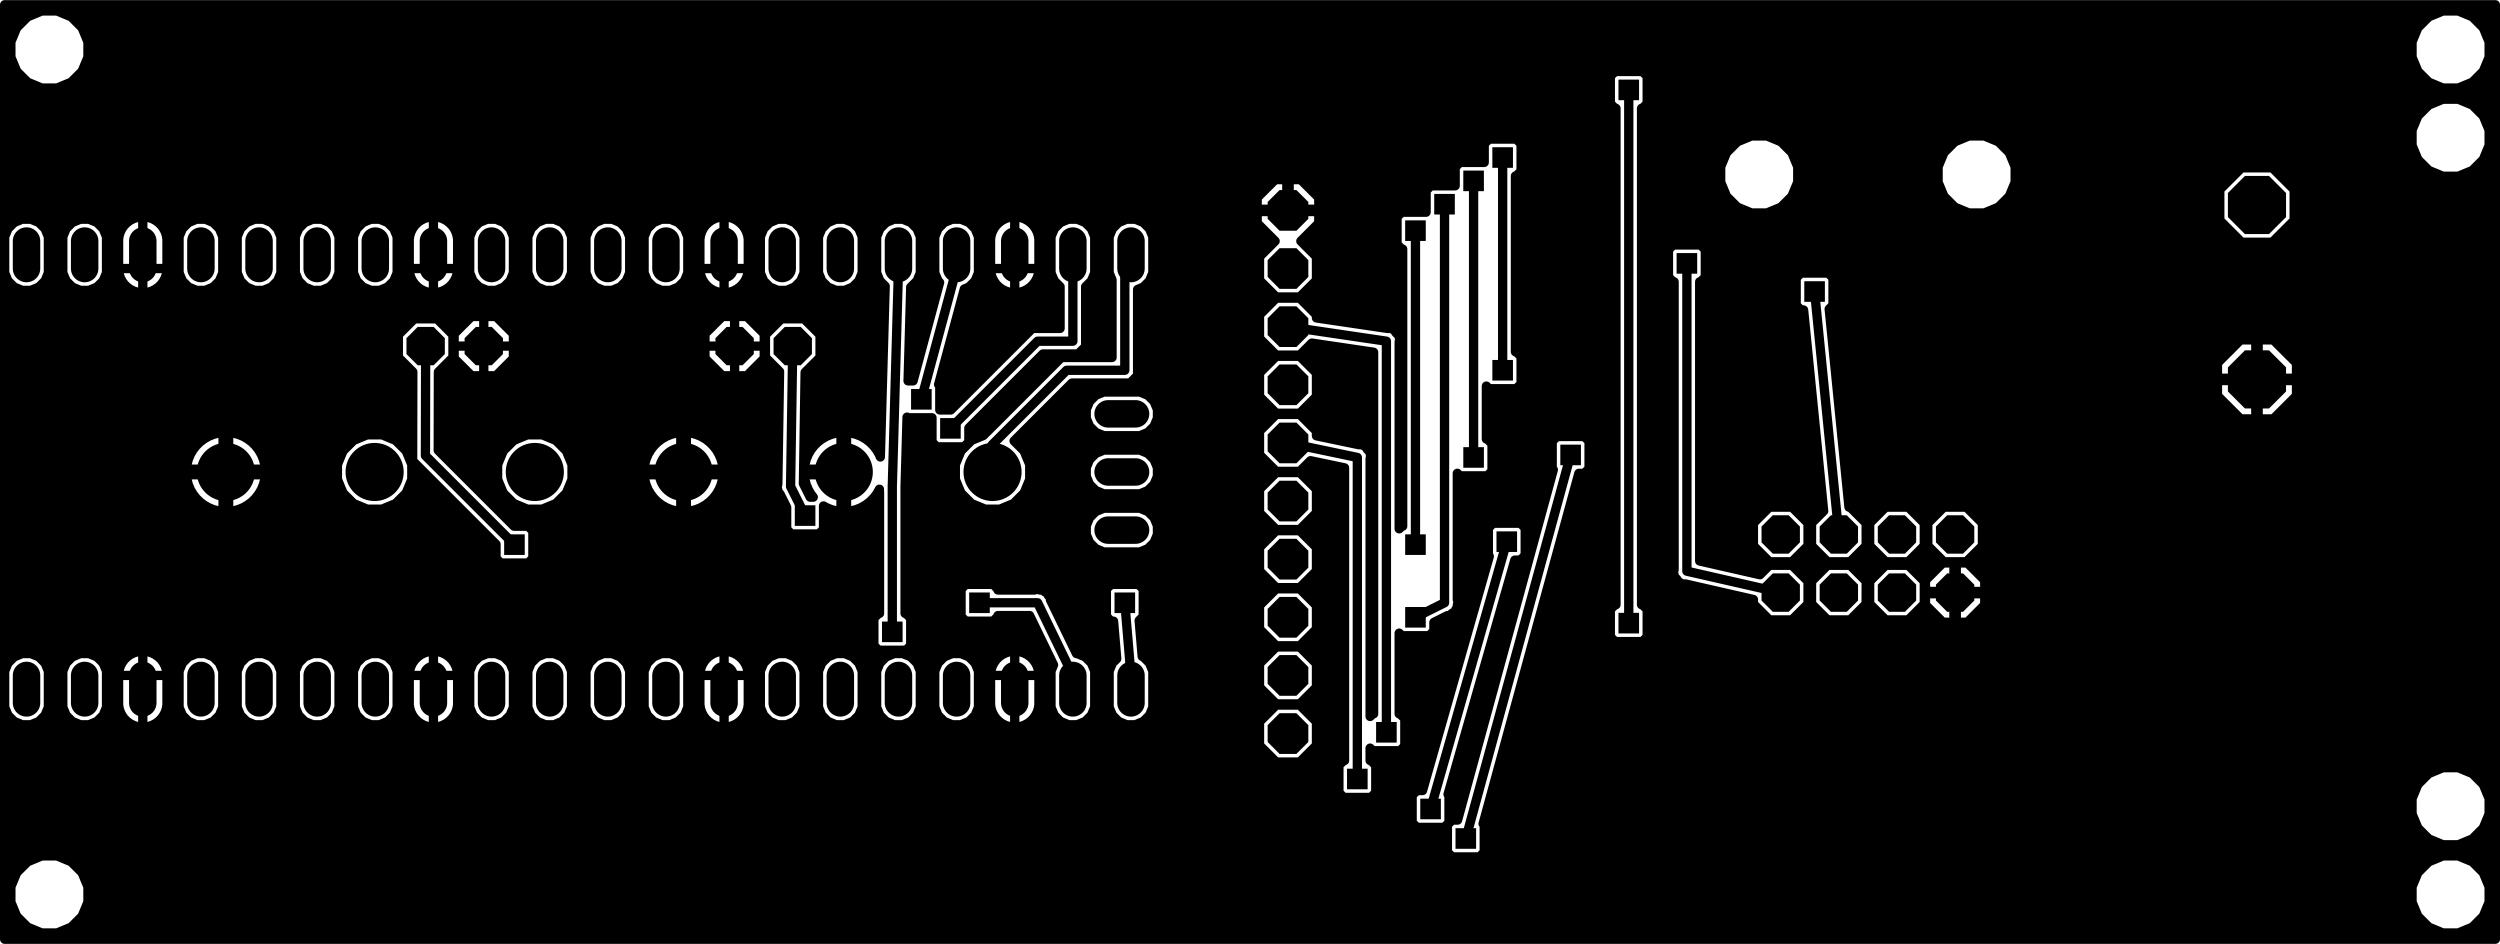 <svg version="1.1" xmlns="http://www.w3.org/2000/svg" xmlns:xlink="http://www.w3.org/1999/xlink" stroke-linecap="round" stroke-linejoin="round" stroke-width="0" fill-rule="evenodd" width="4.301in" height="1.624in" viewBox="33 33 4300.71 1623.54" id="FAvSsBbPmYpY-PtXekyR"><defs><polygon points="33,13.669 13.669,33 -13.669,33 -33,13.669 -33,-13.669 -13.669,-33 13.669,-33 33,-13.669" id="FAvSsBbPmYpY-PtXekyR_pad-10"/><polygon points="50,20.711 20.711,50 -20.711,50 -50,20.711 -50,-20.711 -20.711,-50 20.711,-50 50,-20.711" id="FAvSsBbPmYpY-PtXekyR_pad-11"/><circle cx="0" cy="0" r="50" id="FAvSsBbPmYpY-PtXekyR_pad-12"/><polygon points="35,14.497 14.497,35 -14.497,35 -35,14.497 -35,-14.497 -14.497,-35 14.497,-35 35,-14.497" id="FAvSsBbPmYpY-PtXekyR_pad-14"/><rect x="-17.715" y="-17.715" width="35.43" height="35.43" id="FAvSsBbPmYpY-PtXekyR_pad-16"/></defs><g transform="translate(0,1689.54) scale(1,-1)" fill="currentColor" stroke="currentColor"><use xlink:href="#FAvSsBbPmYpY-PtXekyR_pad-10" x="765.24" y="1061.31"/><use xlink:href="#FAvSsBbPmYpY-PtXekyR_pad-10" x="865.24" y="1061.31"/><use xlink:href="#FAvSsBbPmYpY-PtXekyR_pad-10" x="1296.74" y="1061.31"/><use xlink:href="#FAvSsBbPmYpY-PtXekyR_pad-10" x="1396.74" y="1061.31"/><use xlink:href="#FAvSsBbPmYpY-PtXekyR_pad-10" x="3096.35" y="737.29"/><use xlink:href="#FAvSsBbPmYpY-PtXekyR_pad-10" x="3196.35" y="737.29"/><use xlink:href="#FAvSsBbPmYpY-PtXekyR_pad-10" x="3296.35" y="737.29"/><use xlink:href="#FAvSsBbPmYpY-PtXekyR_pad-10" x="3396.35" y="737.29"/><use xlink:href="#FAvSsBbPmYpY-PtXekyR_pad-10" x="3396.35" y="637.29"/><use xlink:href="#FAvSsBbPmYpY-PtXekyR_pad-10" x="3296.35" y="637.29"/><use xlink:href="#FAvSsBbPmYpY-PtXekyR_pad-10" x="3196.35" y="637.29"/><use xlink:href="#FAvSsBbPmYpY-PtXekyR_pad-10" x="3096.35" y="637.29"/><use xlink:href="#FAvSsBbPmYpY-PtXekyR_pad-11" x="3915.64" y="1004.02"/><use xlink:href="#FAvSsBbPmYpY-PtXekyR_pad-11" x="3915.64" y="1304.02"/><use xlink:href="#FAvSsBbPmYpY-PtXekyR_pad-12" x="1740.44" y="844.77"/><use xlink:href="#FAvSsBbPmYpY-PtXekyR_pad-12" x="1484.54" y="844.77"/><use xlink:href="#FAvSsBbPmYpY-PtXekyR_pad-12" x="1208.94" y="844.77"/><use xlink:href="#FAvSsBbPmYpY-PtXekyR_pad-12" x="953.04" y="844.77"/><use xlink:href="#FAvSsBbPmYpY-PtXekyR_pad-12" x="677.45" y="844.77"/><use xlink:href="#FAvSsBbPmYpY-PtXekyR_pad-12" x="421.54" y="844.77"/><path d="M 378.63 494.77 378.63 447.53 M 478.63 447.53 478.63 494.77 M 578.63 494.77 578.63 447.53 M 678.63 447.53 678.63 494.77 M 778.63 494.77 778.63 447.53 M 878.63 447.53 878.63 494.77 M 978.63 494.77 978.63 447.53 M 1078.63 447.53 1078.63 494.77 M 1178.63 494.77 1178.63 447.53 M 1278.63 447.53 1278.63 494.77 M 1378.63 494.77 1378.63 447.53 M 1478.63 447.53 1478.63 494.77 M 1578.63 494.77 1578.63 447.53 M 1678.63 447.53 1678.63 494.77 M 1778.63 494.77 1778.63 447.53 M 1878.63 447.53 1878.63 494.77 M 1978.63 494.77 1978.63 447.53 M 1986.5 744.77 1939.26 744.77 M 1939.26 844.77 1986.5 844.77 M 1986.5 944.77 1939.26 944.77 M 1978.63 1194.77 1978.63 1242.02 M 1878.63 1242.02 1878.63 1194.77 M 1778.63 1194.77 1778.63 1242.02 M 1678.63 1242.02 1678.63 1194.77 M 1578.63 1194.77 1578.63 1242.02 M 1478.63 1242.02 1478.63 1194.77 M 1378.63 1194.77 1378.63 1242.02 M 1278.63 1242.02 1278.63 1194.77 M 1178.63 1194.77 1178.63 1242.02 M 1078.63 1242.02 1078.63 1194.77 M 978.63 1194.77 978.63 1242.02 M 878.63 1242.02 878.63 1194.77 M 778.63 1194.77 778.63 1242.02 M 678.63 1242.02 678.63 1194.77 M 578.63 1194.77 578.63 1242.02 M 478.63 1242.02 478.63 1194.77 M 378.63 1194.77 378.63 1242.02 M 278.63 1242.02 278.63 1194.77 M 178.63 1194.77 178.63 1242.02 M 78.63 1242.02 78.63 1194.77 M 78.63 494.77 78.63 447.53 M 178.63 447.53 178.63 494.77 M 278.63 494.77 278.63 447.53" fill="none" stroke-width="47.24"/><use xlink:href="#FAvSsBbPmYpY-PtXekyR_pad-14" x="2248.71" y="494.77"/><use xlink:href="#FAvSsBbPmYpY-PtXekyR_pad-14" x="2248.71" y="394.77"/><use xlink:href="#FAvSsBbPmYpY-PtXekyR_pad-14" x="2248.71" y="594.77"/><use xlink:href="#FAvSsBbPmYpY-PtXekyR_pad-14" x="2248.71" y="694.77"/><use xlink:href="#FAvSsBbPmYpY-PtXekyR_pad-14" x="2248.71" y="794.77"/><use xlink:href="#FAvSsBbPmYpY-PtXekyR_pad-14" x="2248.71" y="894.77"/><use xlink:href="#FAvSsBbPmYpY-PtXekyR_pad-14" x="2248.71" y="994.77"/><use xlink:href="#FAvSsBbPmYpY-PtXekyR_pad-14" x="2248.71" y="1094.77"/><use xlink:href="#FAvSsBbPmYpY-PtXekyR_pad-14" x="2248.71" y="1194.77"/><use xlink:href="#FAvSsBbPmYpY-PtXekyR_pad-14" x="2248.71" y="1294.77"/><path d="M 41 1648.54 41 41 4325.71 41 4325.71 1648.54 41 1648.54 M 41 1648.48 4325.71 1648.48 M 4325.71 1632.5 4274.82 1632.5 M 4286.27 1627.76 4261.9 1637.85 4235.52 1637.85 4211.15 1627.76 4192.5 1609.1 4182.4 1584.73 4182.4 1558.35 4192.5 1533.98 4211.15 1515.33 4235.52 1505.24 4261.9 1505.24 4286.27 1515.33 4304.92 1533.98 4315.02 1558.35 4315.02 1584.73 4304.92 1609.1 4286.27 1627.76 M 4297.51 1616.51 4325.71 1616.51 M 4325.71 1600.53 4308.47 1600.53 M 4315.02 1584.54 4325.71 1584.54 M 4325.71 1568.56 4315.02 1568.56 M 4312.62 1552.57 4325.71 1552.57 M 4325.71 1536.59 4306 1536.59 M 4291.54 1520.6 4325.71 1520.6 M 4325.71 1504.62 2866.65 1504.62 M 2866.65 1520.6 4205.88 1520.6 M 4191.42 1536.59 175.29 1536.59 M 174.21 1533.98 155.56 1515.33 131.19 1505.24 104.81 1505.24 80.44 1515.33 61.79 1533.98 51.69 1558.35 51.69 1584.73 61.79 1609.1 80.44 1627.76 104.81 1637.85 131.19 1637.85 155.56 1627.76 174.21 1609.1 184.31 1584.73 184.31 1558.35 174.21 1533.98 M 160.83 1520.6 2803.21 1520.6 M 2803.21 1525.57 2803.21 1478.54 2811.41 1470.34 2812.93 1470.34 2812.93 616.45 2811.41 616.45 2803.21 608.25 2803.21 561.22 2811.41 553.02 2858.44 553.02 2866.65 561.22 2866.65 608.25 2858.44 616.45 2856.93 616.45 2856.93 1470.34 2858.44 1470.34 2866.65 1478.54 2866.65 1525.57 2858.44 1533.77 2811.41 1533.77 2803.21 1525.57 M 2803.21 1504.62 41 1504.62 M 41 1520.6 75.17 1520.6 M 60.71 1536.59 41 1536.59 M 41 1552.57 54.09 1552.57 M 51.69 1568.56 41 1568.56 M 41 1584.54 51.69 1584.54 M 58.23 1600.53 41 1600.53 M 41 1616.51 69.2 1616.51 M 91.89 1632.5 41 1632.5 M 144.11 1632.5 4222.59 1632.5 M 4199.9 1616.51 166.8 1616.51 M 177.77 1600.53 4188.94 1600.53 M 4182.4 1584.54 184.31 1584.54 M 184.31 1568.56 4182.4 1568.56 M 4184.8 1552.57 181.91 1552.57 M 41 1488.63 2803.21 1488.63 M 2809.11 1472.65 41 1472.65 M 41 1456.66 2812.93 1456.66 M 2812.93 1440.68 41 1440.68 M 41 1424.69 2812.93 1424.69 M 2812.93 1408.7 2649.72 1408.7 M 2649.72 1409.23 2641.52 1417.43 2594.48 1417.43 2586.28 1409.23 2586.28 1377.28 2544.48 1377.28 2536.28 1369.07 2536.28 1337.12 2494.48 1337.12 2486.28 1328.92 2486.28 1291.65 2444.48 1291.65 2436.28 1283.44 2436.28 1236.41 2444.48 1228.21 2446 1228.21 2446 751.49 2444.48 751.49 2440 747 2440 1068.16 2441.1 1075.57 2440 1077.05 2440 1078.88 2434.7 1084.19 2430.23 1090.2 2428.41 1090.47 2427.11 1091.77 2419.62 1091.77 2297.71 1109.77 2297.71 1115.07 2269.01 1143.77 2228.41 1143.77 2199.71 1115.07 2199.71 1074.48 2228.41 1045.77 2269.01 1045.77 2289.71 1066.48 2396 1050.78 2396 428.65 2394.48 428.65 2390 424.17 2390 867.49 2391.4 874.18 2390 876.32 2390 878.88 2385.17 883.72 2381.43 889.43 2378.92 889.96 2377.11 891.77 2370.28 891.77 2297.71 906.98 2297.71 915.07 2269.01 943.77 2228.41 943.77 2199.71 915.07 2199.71 874.48 2228.41 845.77 2269.01 845.77 2287.42 864.18 2346 851.9 2346 348.34 2344.48 348.34 2336.28 340.14 2336.28 293.11 2344.48 284.91 2391.52 284.91 2399.72 293.11 2399.72 340.14 2391.52 348.34 2390 348.34 2390 369.71 2394.48 365.22 2441.52 365.22 2449.72 373.42 2449.72 420.45 2441.52 428.65 2440 428.65 2440 567.54 2444.48 563.06 2491.52 563.06 2499.72 571.26 2499.72 586.03 2523.19 597.77 2527.11 597.77 2531.03 601.69 2535.99 604.17 2537.23 607.89 2540 610.66 2540 616.2 2541.75 621.46 2540 624.97 2540 842.54 2544.48 838.06 2591.52 838.06 2599.72 846.26 2599.72 893.29 2591.52 901.49 2590 901.49 2590 992.54 2594.48 988.06 2641.52 988.06 2649.72 996.26 2649.72 1043.29 2641.52 1051.49 2640 1051.49 2640 1354 2641.52 1354 2649.72 1362.2 2649.72 1409.23 M 2649.72 1392.72 2812.93 1392.72 M 2812.93 1376.73 2649.72 1376.73 M 2648.27 1360.75 2812.93 1360.75 M 2812.93 1344.76 2640 1344.76 M 2640 1328.78 2812.93 1328.78 M 2812.93 1312.79 2640 1312.79 M 2640 1296.81 2812.93 1296.81 M 2812.93 1280.82 2640 1280.82 M 2640 1264.84 2812.93 1264.84 M 2812.93 1248.85 2640 1248.85 M 2640 1232.87 2812.93 1232.87 M 2812.93 1216.88 2640 1216.88 M 2640 1200.9 2812.93 1200.9 M 2812.93 1184.91 2640 1184.91 M 2640 1168.93 2812.93 1168.93 M 2812.93 1152.94 2640 1152.94 M 2640 1136.96 2812.93 1136.96 M 2812.93 1120.97 2640 1120.97 M 2640 1104.99 2812.93 1104.99 M 2812.93 1089 2640 1089 M 2640 1073.02 2812.93 1073.02 M 2812.93 1057.03 2640 1057.03 M 2649.72 1041.05 2812.93 1041.05 M 2812.93 1025.06 2649.72 1025.06 M 2649.72 1009.08 2812.93 1009.08 M 2812.93 993.09 2646.55 993.09 M 2590 977.11 2812.93 977.11 M 2812.93 961.12 2590 961.12 M 2590 945.14 2812.93 945.14 M 2812.93 929.15 2590 929.15 M 2590 913.17 2812.93 913.17 M 2812.93 897.18 2766.65 897.18 M 2766.65 897.62 2758.44 905.82 2711.41 905.82 2703.21 897.62 2703.21 850.59 2705.16 848.64 2540.47 245.98 2531.1 245.98 2522.9 237.78 2522.9 190.74 2531.1 182.54 2578.13 182.54 2586.33 190.74 2586.33 237.78 2584.38 239.73 2749.07 842.39 2758.44 842.39 2766.65 850.59 2766.65 897.62 M 2766.65 881.2 2812.93 881.2 M 2812.93 865.21 2766.65 865.21 M 2765.28 849.23 2812.93 849.23 M 2812.93 833.24 2746.57 833.24 M 2742.2 817.26 2812.93 817.26 M 2812.93 801.27 2737.83 801.27 M 2733.46 785.29 2812.93 785.29 M 2812.93 769.3 2729.1 769.3 M 2724.73 753.32 2812.93 753.32 M 2812.93 737.33 2720.36 737.33 M 2715.99 721.34 2812.93 721.34 M 2812.93 705.36 2711.62 705.36 M 2707.26 689.37 2812.93 689.37 M 2812.93 673.39 2702.89 673.39 M 2698.52 657.4 2812.93 657.4 M 2812.93 641.42 2694.15 641.42 M 2689.78 625.43 2812.93 625.43 M 2804.41 609.45 2685.41 609.45 M 2681.05 593.46 2803.21 593.46 M 2803.21 577.48 2676.68 577.48 M 2672.31 561.49 2803.21 561.49 M 2834.93 584.73 2834.93 1502.06 M 2866.65 1488.63 4325.71 1488.63 M 4325.71 1472.65 4289.61 1472.65 M 4286.27 1475.98 4261.9 1486.08 4235.52 1486.08 4211.15 1475.98 4192.5 1457.33 4182.4 1432.96 4182.4 1406.58 4192.5 1382.21 4211.15 1363.56 4235.52 1353.46 4261.9 1353.46 4286.27 1363.56 4304.92 1382.21 4315.02 1406.58 4315.02 1432.96 4304.92 1457.33 4286.27 1475.98 M 4305.2 1456.66 4325.71 1456.66 M 4325.71 1440.68 4311.82 1440.68 M 4315.02 1424.69 4325.71 1424.69 M 4325.71 1408.7 4315.02 1408.7 M 4309.27 1392.72 4325.71 1392.72 M 4325.71 1376.73 4299.44 1376.73 M 4279.49 1360.75 4325.71 1360.75 M 4325.71 1344.76 3965.41 1344.76 M 3979.64 1330.53 3942.15 1368.02 3889.13 1368.02 3851.64 1330.53 3851.64 1277.51 3889.13 1240.02 3942.15 1240.02 3979.64 1277.51 3979.64 1330.53 M 3979.64 1328.78 4325.71 1328.78 M 4325.71 1312.79 3979.64 1312.79 M 3979.64 1296.81 4325.71 1296.81 M 4325.71 1280.82 3979.64 1280.82 M 3966.96 1264.84 4325.71 1264.84 M 4325.71 1248.85 3950.98 1248.85 M 3880.3 1248.85 2856.93 1248.85 M 2856.93 1232.87 2908.94 1232.87 M 2911.41 1235.35 2903.21 1227.15 2903.21 1180.11 2911.41 1171.91 2912.93 1171.91 2912.93 676.58 2911.45 670.11 2912.93 667.76 2912.93 664.99 2917.62 660.3 2921.15 654.68 2923.86 654.06 2925.82 652.1 2932.45 652.1 3049.35 625.44 3049.35 617.82 3076.88 590.29 3115.81 590.29 3143.35 617.82 3143.35 656.76 3115.81 684.29 3076.88 684.29 3060.6 668.01 2956.93 691.65 2956.93 1171.91 2958.44 1171.91 2966.65 1180.11 2966.65 1227.15 2958.44 1235.35 2911.41 1235.35 M 2903.21 1216.88 2856.93 1216.88 M 2856.93 1200.9 2903.21 1200.9 M 2903.21 1184.91 2856.93 1184.91 M 2856.93 1168.93 2912.93 1168.93 M 2912.93 1152.94 2856.93 1152.94 M 2856.93 1136.96 2912.93 1136.96 M 2912.93 1120.97 2856.93 1120.97 M 2856.93 1104.99 2912.93 1104.99 M 2912.93 1089 2856.93 1089 M 2856.93 1073.02 2912.93 1073.02 M 2912.93 1057.03 2856.93 1057.03 M 2856.93 1041.05 2912.93 1041.05 M 2912.93 1025.06 2856.93 1025.06 M 2856.93 1009.08 2912.93 1009.08 M 2912.93 993.09 2856.93 993.09 M 2856.93 977.11 2912.93 977.11 M 2912.93 961.12 2856.93 961.12 M 2856.93 945.14 2912.93 945.14 M 2912.93 929.15 2856.93 929.15 M 2856.93 913.17 2912.93 913.17 M 2912.93 897.18 2856.93 897.18 M 2856.93 881.2 2912.93 881.2 M 2912.93 865.21 2856.93 865.21 M 2856.93 849.23 2912.93 849.23 M 2912.93 833.24 2856.93 833.24 M 2856.93 817.26 2912.93 817.26 M 2912.93 801.27 2856.93 801.27 M 2856.93 785.29 2912.93 785.29 M 2912.93 769.3 2856.93 769.3 M 2856.93 753.32 2912.93 753.32 M 2912.93 737.33 2856.93 737.33 M 2856.93 721.34 2912.93 721.34 M 2912.93 705.36 2856.93 705.36 M 2856.93 689.37 2912.93 689.37 M 2912.2 673.39 2856.93 673.39 M 2856.93 657.4 2919.44 657.4 M 2934.93 674.1 2934.93 1203.63 M 2966.65 1200.9 4325.71 1200.9 M 4325.71 1216.88 2966.65 1216.88 M 2960.92 1232.87 4325.71 1232.87 M 4325.71 1184.91 3180.14 1184.91 M 3178.13 1186.92 3131.1 1186.92 3122.9 1178.72 3122.9 1131.69 3131.1 1123.49 3135.67 1123.49 3170.21 777.62 3149.35 756.76 3149.35 717.82 3176.88 690.29 3215.81 690.29 3243.35 717.82 3243.35 756.76 3215.81 784.29 3213.76 784.29 3179.73 1125.09 3186.33 1131.69 3186.33 1178.72 3178.13 1186.92 M 3186.33 1168.93 4325.71 1168.93 M 4325.71 1152.94 3186.33 1152.94 M 3186.33 1136.96 4325.71 1136.96 M 4325.71 1120.97 3180.14 1120.97 M 3181.74 1104.99 4325.71 1104.99 M 4325.71 1089 3183.33 1089 M 3184.93 1073.02 4325.71 1073.02 M 4325.71 1057.03 3958.8 1057.03 M 3943.8 1072.02 3917.64 1072.02 3917.64 1006.02 3983.64 1006.02 3983.64 1032.19 3943.8 1072.02 M 3917.64 1057.03 3913.64 1057.03 M 3913.64 1072.02 3887.47 1072.02 3847.64 1032.19 3847.64 1006.02 3913.64 1006.02 3913.64 1002.02 3917.64 1002.02 3917.64 936.02 3943.8 936.02 3983.64 975.86 3983.64 1002.02 3917.64 1002.02 3917.64 1006.02 3913.64 1006.02 3913.64 1072.02 M 3872.48 1057.03 3186.53 1057.03 M 3188.12 1041.05 3856.49 1041.05 M 3847.64 1025.06 3189.72 1025.06 M 3191.32 1009.08 3847.64 1009.08 M 3847.64 1002.02 3847.64 975.86 3887.47 936.02 3913.64 936.02 3913.64 1002.02 3847.64 1002.02 M 3847.64 993.09 3192.91 993.09 M 3194.51 977.11 3847.64 977.11 M 3862.37 961.12 3196.1 961.12 M 3197.7 945.14 3878.36 945.14 M 3913.64 945.14 3917.64 945.14 M 3917.64 961.12 3913.64 961.12 M 3913.64 977.11 3917.64 977.11 M 3917.64 993.09 3913.64 993.09 M 3913.64 1009.08 3917.64 1009.08 M 3917.64 1025.06 3913.64 1025.06 M 3913.64 1041.05 3917.64 1041.05 M 3974.78 1041.05 4325.71 1041.05 M 4325.71 1025.06 3983.64 1025.06 M 3983.64 1009.08 4325.71 1009.08 M 4325.71 993.09 3983.64 993.09 M 3983.64 977.11 4325.71 977.11 M 4325.71 961.12 3968.9 961.12 M 3952.92 945.14 4325.71 945.14 M 4325.71 929.15 3199.3 929.15 M 3200.89 913.17 4325.71 913.17 M 4325.71 897.18 3202.49 897.18 M 3204.09 881.2 4325.71 881.2 M 4325.71 865.21 3205.68 865.21 M 3207.28 849.23 4325.71 849.23 M 4325.71 833.24 3208.87 833.24 M 3210.47 817.26 4325.71 817.26 M 4325.71 801.27 3212.07 801.27 M 3213.66 785.29 4325.71 785.29 M 4325.71 769.3 3430.81 769.3 M 3443.35 756.76 3415.81 784.29 3376.88 784.29 3349.35 756.76 3349.35 717.82 3376.88 690.29 3415.81 690.29 3443.35 717.82 3443.35 756.76 M 3443.35 753.32 4325.71 753.32 M 4325.71 737.33 3443.35 737.33 M 3443.35 721.34 4325.71 721.34 M 4325.71 705.36 3430.88 705.36 M 3417.47 688.29 3398.35 688.29 3398.35 639.29 3447.35 639.29 3447.35 658.42 3417.47 688.29 M 3432.37 673.39 4325.71 673.39 M 4325.71 689.37 2966.91 689.37 M 2956.93 705.36 3061.81 705.36 M 3049.35 717.82 3076.88 690.29 3115.81 690.29 3143.35 717.82 3143.35 756.76 3115.81 784.29 3076.88 784.29 3049.35 756.76 3049.35 717.82 M 3049.35 721.34 2956.93 721.34 M 2956.93 737.33 3049.35 737.33 M 3049.35 753.32 2956.93 753.32 M 2956.93 769.3 3061.89 769.3 M 3130.81 769.3 3161.89 769.3 M 3169.44 785.29 2956.93 785.29 M 2956.93 801.27 3167.85 801.27 M 3166.25 817.26 2956.93 817.26 M 2956.93 833.24 3164.66 833.24 M 3163.06 849.23 2956.93 849.23 M 2956.93 865.21 3161.46 865.21 M 3159.87 881.2 2956.93 881.2 M 2956.93 897.18 3158.27 897.18 M 3156.67 913.17 2956.93 913.17 M 2956.93 929.15 3155.08 929.15 M 3153.48 945.14 2956.93 945.14 M 2956.93 961.12 3151.89 961.12 M 3150.29 977.11 2956.93 977.11 M 2956.93 993.09 3148.69 993.09 M 3147.1 1009.08 2956.93 1009.08 M 2956.93 1025.06 3145.5 1025.06 M 3143.9 1041.05 2956.93 1041.05 M 2956.93 1057.03 3142.31 1057.03 M 3140.71 1073.02 2956.93 1073.02 M 2956.93 1089 3139.12 1089 M 3137.52 1104.99 2956.93 1104.99 M 2956.93 1120.97 3135.92 1120.97 M 3122.9 1136.96 2956.93 1136.96 M 2956.93 1152.94 3122.9 1152.94 M 3122.9 1168.93 2956.93 1168.93 M 2966.65 1184.91 3129.09 1184.91 M 3154.61 1155.2 3196.35 737.29 M 3243.35 737.33 3249.35 737.33 M 3249.35 721.34 3243.35 721.34 M 3249.35 717.82 3276.88 690.29 3315.81 690.29 3343.35 717.82 3343.35 756.76 3315.81 784.29 3276.88 784.29 3249.35 756.76 3249.35 717.82 M 3261.81 705.36 3230.88 705.36 M 3215.81 684.29 3176.88 684.29 3149.35 656.76 3149.35 617.82 3176.88 590.29 3215.81 590.29 3243.35 617.82 3243.35 656.76 3215.81 684.29 M 3226.72 673.39 3265.98 673.39 M 3276.88 684.29 3249.35 656.76 3249.35 617.82 3276.88 590.29 3315.81 590.29 3343.35 617.82 3343.35 656.76 3315.81 684.29 3276.88 684.29 M 3326.72 673.39 3360.32 673.39 M 3375.22 688.29 3345.35 658.42 3345.35 639.29 3394.35 639.29 3394.35 688.29 3375.22 688.29 M 3361.81 705.36 3330.88 705.36 M 3343.35 721.34 3349.35 721.34 M 3349.35 737.33 3343.35 737.33 M 3343.35 753.32 3349.35 753.32 M 3361.89 769.3 3330.81 769.3 M 3261.89 769.3 3230.81 769.3 M 3243.35 753.32 3249.35 753.32 M 3149.35 753.32 3143.35 753.32 M 3143.35 737.33 3149.35 737.33 M 3149.35 721.34 3143.35 721.34 M 3130.88 705.36 3161.81 705.36 M 3165.98 673.39 3126.72 673.39 M 3142.7 657.4 3149.99 657.4 M 3149.35 641.42 3143.35 641.42 M 3143.35 625.43 3149.35 625.43 M 3157.72 609.45 3134.97 609.45 M 3118.99 593.46 3173.71 593.46 M 3218.99 593.46 3273.71 593.46 M 3257.72 609.45 3234.97 609.45 M 3243.35 625.43 3249.35 625.43 M 3249.35 641.42 3243.35 641.42 M 3242.7 657.4 3249.99 657.4 M 3342.7 657.4 3345.35 657.4 M 3345.35 641.42 3343.35 641.42 M 3345.35 635.29 3345.35 616.17 3375.22 586.29 3394.35 586.29 3394.35 635.29 3398.35 635.29 3398.35 639.29 3394.35 639.29 3394.35 635.29 3345.35 635.29 M 3345.35 625.43 3343.35 625.43 M 3334.97 609.45 3352.06 609.45 M 3368.05 593.46 3318.99 593.46 M 3394.35 593.46 3398.35 593.46 M 3398.35 586.29 3417.47 586.29 3447.35 616.17 3447.35 635.29 3398.35 635.29 3398.35 586.29 M 3424.64 593.46 4325.71 593.46 M 4325.71 577.48 2866.65 577.48 M 2866.65 593.46 3073.71 593.46 M 3057.72 609.45 2865.44 609.45 M 2856.93 625.43 3049.35 625.43 M 3096.35 637.29 2934.93 674.1 M 2979.3 641.42 2856.93 641.42 M 2866.65 561.49 4325.71 561.49 M 4325.71 545.51 2667.94 545.51 M 2663.57 529.52 4325.71 529.52 M 4325.71 513.54 2659.2 513.54 M 2654.84 497.55 4325.71 497.55 M 4325.71 481.57 2650.47 481.57 M 2646.1 465.58 4325.71 465.58 M 4325.71 449.6 2641.73 449.6 M 2637.36 433.61 4325.71 433.61 M 4325.71 417.63 2632.99 417.63 M 2628.63 401.64 4325.71 401.64 M 4325.71 385.66 2624.26 385.66 M 2619.89 369.67 4325.71 369.67 M 4325.71 353.69 2615.52 353.69 M 2611.15 337.7 4325.71 337.7 M 4325.71 321.72 4290.54 321.72 M 4286.27 325.98 4261.9 336.08 4235.52 336.08 4211.15 325.98 4192.5 307.33 4182.4 282.96 4182.4 256.58 4192.5 232.21 4211.15 213.56 4235.52 203.46 4261.9 203.46 4286.27 213.56 4304.92 232.21 4315.02 256.58 4315.02 282.96 4304.92 307.33 4286.27 325.98 M 4305.58 305.73 4325.71 305.73 M 4325.71 289.75 4312.2 289.75 M 4315.02 273.76 4325.71 273.76 M 4325.71 257.78 4315.02 257.78 M 4308.89 241.79 4325.71 241.79 M 4325.71 225.81 4298.52 225.81 M 4277.24 209.82 4325.71 209.82 M 4325.71 193.84 2586.33 193.84 M 2586.33 209.82 4220.17 209.82 M 4198.9 225.81 2586.33 225.81 M 2584.94 241.79 4188.53 241.79 M 4182.4 257.78 2589.31 257.78 M 2593.68 273.76 4182.4 273.76 M 4185.21 289.75 2598.05 289.75 M 2602.42 305.73 4191.83 305.73 M 4206.88 321.72 2606.79 321.72 M 2565.54 337.7 2537.57 337.7 M 2533.02 321.72 2561.17 321.72 M 2556.8 305.73 2528.46 305.73 M 2524.04 290.22 2638.92 693.17 2648.6 693.17 2656.8 701.37 2656.8 748.41 2648.6 756.61 2601.57 756.61 2593.37 748.41 2593.37 701.37 2595.03 699.71 2480.15 296.76 2470.47 296.76 2462.27 288.56 2462.27 241.53 2470.47 233.33 2517.5 233.33 2525.7 241.53 2525.7 288.56 2524.04 290.22 M 2524.52 289.75 2552.44 289.75 M 2548.07 273.76 2525.7 273.76 M 2525.7 257.78 2543.7 257.78 M 2526.91 241.79 2525.7 241.79 M 2522.9 225.81 41 225.81 M 41 241.79 2462.27 241.79 M 2462.27 257.78 41 257.78 M 41 273.76 2462.27 273.76 M 2463.45 289.75 2396.36 289.75 M 2399.72 305.73 2482.71 305.73 M 2487.26 321.72 2399.72 321.72 M 2399.72 337.7 2491.82 337.7 M 2496.38 353.69 2390 353.69 M 2390 369.67 2390.03 369.67 M 2346 369.67 2292.91 369.67 M 2297.71 374.48 2269.01 345.77 2228.41 345.77 2199.71 374.48 2199.71 415.07 2228.41 443.77 2269.01 443.77 2297.71 415.07 2297.71 374.48 M 2297.71 385.66 2346 385.66 M 2346 401.64 2297.71 401.64 M 2295.15 417.63 2346 417.63 M 2346 433.61 2279.16 433.61 M 2269.01 445.77 2297.71 474.48 2297.71 515.07 2269.01 543.77 2228.41 543.77 2199.71 515.07 2199.71 474.48 2228.41 445.77 2269.01 445.77 M 2272.83 449.6 2346 449.6 M 2346 465.58 2288.82 465.58 M 2297.71 481.57 2346 481.57 M 2346 497.55 2297.71 497.55 M 2297.71 513.54 2346 513.54 M 2346 529.52 2283.25 529.52 M 2269.01 545.77 2297.71 574.48 2297.71 615.07 2269.01 643.77 2228.41 643.77 2199.71 615.07 2199.71 574.48 2228.41 545.77 2269.01 545.77 M 2284.73 561.49 2346 561.49 M 2346 545.51 1996.39 545.51 M 1995.04 561.49 2212.69 561.49 M 2199.71 577.48 1993.68 577.48 M 1992.68 589.22 1999.72 596.26 1999.72 643.29 1991.52 651.49 1944.48 651.49 1936.28 643.29 1936.28 596.26 1944.48 588.06 1948.62 588.06 1954.11 523.46 1946.74 516.08 1941.01 502.26 1941.01 440.04 1946.74 426.22 1957.32 415.63 1971.15 409.91 1986.11 409.91 1999.94 415.63 2010.52 426.22 2016.25 440.04 2016.25 502.26 2010.52 516.08 1999.94 526.67 1997.93 527.5 1992.68 589.22 M 1996.92 593.46 2199.71 593.46 M 2199.71 609.45 1999.72 609.45 M 1999.72 625.43 2210.07 625.43 M 2226.06 641.42 1999.72 641.42 M 1968 619.77 1978.63 494.77 M 2016.25 497.55 2199.71 497.55 M 2199.71 481.57 2016.25 481.57 M 2016.25 465.58 2208.6 465.58 M 2224.59 449.6 2016.25 449.6 M 2013.59 433.61 2218.25 433.61 M 2202.27 417.63 2001.94 417.63 M 1955.32 417.63 1901.94 417.63 M 1899.94 415.63 1910.52 426.22 1916.25 440.04 1916.25 502.26 1910.52 516.08 1899.94 526.67 1886.11 532.39 1884.83 532.39 1840 624.83 1840 628.88 1836.18 632.71 1833.82 637.57 1829.98 638.9 1827.11 641.77 1821.71 641.77 1816.6 643.54 1812.95 641.77 1749.72 641.77 1749.72 643.29 1741.52 651.49 1694.48 651.49 1686.28 643.29 1686.28 596.26 1694.48 588.06 1741.52 588.06 1749.72 596.26 1749.72 597.77 1804.22 597.77 1845.4 512.87 1841.01 502.26 1841.01 440.04 1846.74 426.22 1857.32 415.63 1871.15 409.91 1886.11 409.91 1899.94 415.63 M 1913.59 433.61 1943.67 433.61 M 1941.01 449.6 1916.25 449.6 M 1916.25 465.58 1941.01 465.58 M 1941.01 481.57 1916.25 481.57 M 1916.25 497.55 1941.01 497.55 M 1945.68 513.54 1911.58 513.54 M 1893.04 529.52 1953.6 529.52 M 1952.24 545.51 1878.47 545.51 M 1870.72 561.49 1950.88 561.49 M 1949.52 577.48 1862.96 577.48 M 1855.21 593.46 1939.08 593.46 M 1936.28 609.45 1847.46 609.45 M 1840 625.43 1936.28 625.43 M 1936.28 641.42 1827.46 641.42 M 1818 619.77 1718 619.77 M 1686.28 625.43 1590 625.43 M 1590 609.45 1686.28 609.45 M 1689.08 593.46 1599.54 593.46 M 1599.72 593.29 1591.52 601.49 1590 601.49 1590 819.46 1593.39 939.15 1594.48 938.06 1636.28 938.06 1636.28 896.26 1644.48 888.06 1691.52 888.06 1699.72 896.26 1699.72 920.38 1827.11 1047.77 1887.74 1047.77 1900.63 1060.66 1900.63 1163.57 1910.52 1173.46 1916.25 1187.29 1916.25 1249.5 1910.52 1263.33 1899.94 1273.91 1886.11 1279.64 1871.15 1279.64 1857.32 1273.91 1846.74 1263.33 1841.01 1249.5 1841.01 1187.29 1846.74 1173.46 1856.63 1163.57 1856.63 1091.77 1808.89 1091.77 1668.6 951.49 1649.72 951.49 1649.72 993.29 1647.67 995.33 1691.93 1159.56 1699.94 1162.88 1710.52 1173.46 1716.25 1187.29 1716.25 1249.5 1710.52 1263.33 1699.94 1273.91 1686.11 1279.64 1671.15 1279.64 1657.32 1273.91 1646.74 1263.33 1641.01 1249.5 1641.01 1187.29 1646.74 1173.46 1649.39 1170.81 1603.76 1001.49 1595.16 1001.49 1599.73 1162.79 1599.94 1162.88 1610.52 1173.46 1616.25 1187.29 1616.25 1249.5 1610.52 1263.33 1599.94 1273.91 1586.11 1279.64 1571.15 1279.64 1557.32 1273.91 1546.74 1263.33 1541.01 1249.5 1541.01 1187.29 1546.74 1173.46 1555.76 1164.43 1547.43 870.62 1545.65 874.91 1541.2 882.63 1535.77 889.7 1529.47 896.01 1522.4 901.43 1514.68 905.89 1506.44 909.3 1497.83 911.61 1489.33 912.73 1489.33 849.57 1479.74 849.57 1479.74 912.73 1471.24 911.61 1462.63 909.3 1454.4 905.89 1446.68 901.43 1439.6 896.01 1433.3 889.7 1427.87 882.63 1423.42 874.91 1420.01 866.68 1417.7 858.07 1416.58 849.57 1479.74 849.57 1479.74 839.98 1416.58 839.98 1417.7 831.48 1420.01 822.87 1423.42 814.63 1427.87 806.91 1432.04 801.49 1426.74 801.49 1415.08 824.8 1418.04 1016.14 1443.74 1041.84 1443.74 1080.77 1416.21 1108.31 1377.27 1108.31 1349.74 1080.77 1349.74 1041.84 1374.06 1017.52 1371.06 823.51 1369.25 818.08 1370.92 814.74 1370.86 811 1374.84 806.9 1386.28 784.01 1386.28 746.26 1394.48 738.06 1441.52 738.06 1449.72 746.26 1449.72 786.35 1454.4 783.65 1462.63 780.24 1471.24 777.94 1479.74 776.82 1479.74 839.98 1489.33 839.98 1489.33 776.82 1497.83 777.94 1506.44 780.24 1514.68 783.65 1522.4 788.11 1529.47 793.54 1535.77 799.84 1541.2 806.91 1545.65 814.63 1545.86 815.13 1545.75 811.29 1546 811.02 1546 601.49 1544.48 601.49 1536.28 593.29 1536.28 546.26 1544.48 538.06 1591.52 538.06 1599.72 546.26 1599.72 593.29 M 1599.72 577.48 1814.06 577.48 M 1806.31 593.46 1746.92 593.46 M 1818 619.77 1878.63 494.77 M 1841.01 497.55 1820.25 497.55 M 1820.25 498.05 1819.23 504.52 1817.2 510.75 1814.23 516.59 1810.38 521.89 1805.74 526.52 1800.44 530.37 1794.61 533.34 1788.38 535.37 1781.91 536.39 1778.63 536.39 1775.35 536.39 1768.88 535.37 1762.65 533.34 1756.82 530.37 1751.51 526.52 1746.88 521.89 1743.03 516.59 1740.06 510.75 1738.03 504.52 1737.01 498.05 1737.01 494.77 1737.01 444.25 1738.03 437.78 1740.06 431.55 1743.03 425.71 1746.88 420.41 1751.51 415.78 1756.82 411.93 1762.65 408.95 1768.88 406.93 1775.35 405.91 1778.63 405.91 1781.91 405.91 1788.38 406.93 1794.61 408.95 1800.44 411.93 1805.74 415.78 1810.38 420.41 1814.23 425.71 1817.2 431.55 1819.23 437.78 1820.25 444.25 1820.25 494.77 1778.63 494.77 1778.63 405.91 1778.63 494.77 1778.63 494.77 1778.63 494.77 1737.01 494.77 1778.63 494.77 1778.63 494.77 1820.25 494.77 1820.25 498.05 M 1815.78 513.54 1845.08 513.54 M 1837.32 529.52 1801.61 529.52 M 1778.63 529.52 1778.63 529.52 M 1778.63 536.39 1778.63 494.77 1778.63 494.77 1778.63 536.39 M 1778.63 513.54 1778.63 513.54 M 1778.63 497.55 1778.63 497.55 M 1778.63 481.57 1778.63 481.57 M 1778.63 465.58 1778.63 465.58 M 1778.63 449.6 1778.63 449.6 M 1778.63 433.61 1778.63 433.61 M 1778.63 417.63 1778.63 417.63 M 1807.59 417.63 1855.32 417.63 M 1843.67 433.61 1817.87 433.61 M 1820.25 449.6 1841.01 449.6 M 1841.01 465.58 1820.25 465.58 M 1820.25 481.57 1841.01 481.57 M 1755.65 529.52 1693.04 529.52 M 1699.94 526.67 1686.11 532.39 1671.15 532.39 1657.32 526.67 1646.74 516.08 1641.01 502.26 1641.01 440.04 1646.74 426.22 1657.32 415.63 1671.15 409.91 1686.11 409.91 1699.94 415.63 1710.52 426.22 1716.25 440.04 1716.25 502.26 1710.52 516.08 1699.94 526.67 M 1711.58 513.54 1741.48 513.54 M 1737.01 497.55 1716.25 497.55 M 1716.25 481.57 1737.01 481.57 M 1737.01 465.58 1716.25 465.58 M 1716.25 449.6 1737.01 449.6 M 1739.39 433.61 1713.59 433.61 M 1701.94 417.63 1749.67 417.63 M 1655.32 417.63 1601.94 417.63 M 1599.94 415.63 1610.52 426.22 1616.25 440.04 1616.25 502.26 1610.52 516.08 1599.94 526.67 1586.11 532.39 1571.15 532.39 1557.32 526.67 1546.74 516.08 1541.01 502.26 1541.01 440.04 1546.74 426.22 1557.32 415.63 1571.15 409.91 1586.11 409.91 1599.94 415.63 M 1613.59 433.61 1643.67 433.61 M 1641.01 449.6 1616.25 449.6 M 1616.25 465.58 1641.01 465.58 M 1641.01 481.57 1616.25 481.57 M 1616.25 497.55 1641.01 497.55 M 1645.68 513.54 1611.58 513.54 M 1593.04 529.52 1664.22 529.52 M 1598.97 545.51 1829.57 545.51 M 1821.82 561.49 1599.72 561.49 M 1568 569.77 1568 819.77 1578.63 1194.77 M 1605.99 1168.93 1648.88 1168.93 M 1644.57 1152.94 1599.45 1152.94 M 1599 1136.96 1640.27 1136.96 M 1635.96 1120.97 1598.55 1120.97 M 1598.09 1104.99 1631.65 1104.99 M 1627.34 1089 1597.64 1089 M 1597.19 1073.02 1623.04 1073.02 M 1618.73 1057.03 1596.73 1057.03 M 1596.28 1041.05 1614.42 1041.05 M 1610.11 1025.06 1595.83 1025.06 M 1595.37 1009.08 1605.81 1009.08 M 1651.38 1009.08 1726.19 1009.08 M 1742.18 1025.06 1655.68 1025.06 M 1659.99 1041.05 1758.16 1041.05 M 1774.15 1057.03 1664.3 1057.03 M 1668.61 1073.02 1790.13 1073.02 M 1806.12 1089 1672.91 1089 M 1677.22 1104.99 1856.63 1104.99 M 1856.63 1120.97 1681.53 1120.97 M 1685.84 1136.96 1856.63 1136.96 M 1856.63 1152.94 1690.14 1152.94 M 1705.99 1168.93 1745.96 1168.93 M 1746.88 1167.66 1743.03 1172.96 1740.06 1178.79 1738.03 1185.03 1737.01 1191.5 1737.01 1194.77 1778.63 1194.77 1778.63 1153.15 1781.91 1153.15 1788.38 1154.17 1794.61 1156.2 1800.44 1159.17 1805.74 1163.02 1810.38 1167.66 1814.23 1172.96 1817.2 1178.79 1819.23 1185.03 1820.25 1191.5 1820.25 1194.77 1778.63 1194.77 1778.63 1194.77 1778.63 1153.15 1775.35 1153.15 1768.88 1154.17 1762.65 1156.2 1756.82 1159.17 1751.51 1163.02 1746.88 1167.66 M 1738.07 1184.91 1715.27 1184.91 M 1716.25 1200.9 1737.01 1200.9 M 1737.01 1194.77 1778.63 1194.77 1778.63 1194.77 1778.63 1194.77 1820.25 1194.77 1820.25 1245.29 1819.23 1251.76 1817.2 1257.99 1814.23 1263.83 1810.38 1269.13 1805.74 1273.76 1800.44 1277.61 1794.61 1280.59 1788.38 1282.61 1781.91 1283.64 1778.63 1283.64 1775.35 1283.64 1768.88 1282.61 1762.65 1280.59 1756.82 1277.61 1751.51 1273.76 1746.88 1269.13 1743.03 1263.83 1740.06 1257.99 1738.03 1251.76 1737.01 1245.29 1737.01 1194.77 M 1778.63 1194.77 1778.63 1283.64 1778.63 1194.77 1778.63 1194.77 M 1778.63 1200.9 1778.63 1200.9 M 1778.63 1216.88 1778.63 1216.88 M 1778.63 1232.87 1778.63 1232.87 M 1778.63 1248.85 1778.63 1248.85 M 1778.63 1264.84 1778.63 1264.84 M 1778.63 1280.82 1778.63 1280.82 M 1793.88 1280.82 2195.71 1280.82 M 2195.71 1272.82 2226.58 1241.94 2199.71 1215.07 2199.71 1174.48 2228.41 1145.77 2269.01 1145.77 2297.71 1174.48 2297.71 1215.07 2270.83 1241.94 2301.71 1272.82 2301.71 1292.77 2250.71 1292.77 2250.71 1296.77 2301.71 1296.77 2301.71 1316.72 2270.66 1347.77 2250.71 1347.77 2250.71 1296.77 2246.71 1296.77 2246.71 1292.77 2195.71 1292.77 2195.71 1272.82 M 2203.69 1264.84 2009.01 1264.84 M 2010.52 1263.33 1999.94 1273.91 1986.11 1279.64 1971.15 1279.64 1957.32 1273.91 1946.74 1263.33 1941.01 1249.5 1941.01 1187.29 1946 1175.24 1946 1041.77 1858.89 1041.77 1846 1028.88 1730.45 913.33 1730.24 913.33 1724.57 907.47 1704.19 899.03 1686.18 881.02 1676.44 857.5 1676.44 832.04 1686.18 808.52 1704.19 790.52 1727.71 780.77 1753.17 780.77 1776.69 790.52 1794.7 808.52 1804.44 832.04 1804.44 857.5 1794.7 881.02 1777.53 898.19 1877.11 997.77 1977.11 997.77 1990 1010.66 1990 1158.76 1999.94 1162.88 2010.52 1173.46 2016.25 1187.29 2016.25 1249.5 2010.52 1263.33 M 2016.25 1248.85 2219.67 1248.85 M 2217.51 1232.87 2016.25 1232.87 M 2016.25 1216.88 2201.52 1216.88 M 2199.71 1200.9 2016.25 1200.9 M 2015.27 1184.91 2199.71 1184.91 M 2205.26 1168.93 2005.99 1168.93 M 1990 1152.94 2221.24 1152.94 M 2221.6 1136.96 1990 1136.96 M 1990 1120.97 2205.61 1120.97 M 2199.71 1104.99 1990 1104.99 M 1990 1089 2199.71 1089 M 2201.17 1073.02 1990 1073.02 M 1990 1057.03 2217.15 1057.03 M 2228.41 1043.77 2199.71 1015.07 2199.71 974.48 2228.41 945.77 2269.01 945.77 2297.71 974.48 2297.71 1015.07 2269.01 1043.77 2228.41 1043.77 M 2225.69 1041.05 1990 1041.05 M 1990 1025.06 2209.7 1025.06 M 2199.71 1009.08 1988.42 1009.08 M 1968 1019.77 1968 1184.14 1978.63 1194.77 M 1941.99 1184.91 1915.27 1184.91 M 1916.25 1200.9 1941.01 1200.9 M 1941.01 1216.88 1916.25 1216.88 M 1916.25 1232.87 1941.01 1232.87 M 1941.01 1248.85 1916.25 1248.85 M 1909.01 1264.84 1948.25 1264.84 M 1848.25 1264.84 1813.5 1264.84 M 1819.69 1248.85 1841.01 1248.85 M 1841.01 1232.87 1820.25 1232.87 M 1820.25 1216.88 1841.01 1216.88 M 1841.01 1200.9 1820.25 1200.9 M 1819.19 1184.91 1841.99 1184.91 M 1851.27 1168.93 1811.3 1168.93 M 1778.63 1168.93 1778.63 1168.93 M 1778.63 1184.91 1778.63 1184.91 M 1737.01 1216.88 1716.25 1216.88 M 1716.25 1232.87 1737.01 1232.87 M 1737.57 1248.85 1716.25 1248.85 M 1709.01 1264.84 1743.76 1264.84 M 1763.38 1280.82 1293.88 1280.82 M 1294.61 1280.59 1288.38 1282.61 1281.91 1283.64 1278.63 1283.64 1275.35 1283.64 1268.88 1282.61 1262.65 1280.59 1256.82 1277.61 1251.51 1273.76 1246.88 1269.13 1243.03 1263.83 1240.06 1257.99 1238.03 1251.76 1237.01 1245.29 1237.01 1194.77 1237.01 1191.5 1238.03 1185.03 1240.06 1178.79 1243.03 1172.96 1246.88 1167.66 1251.51 1163.02 1256.82 1159.17 1262.65 1156.2 1268.88 1154.17 1275.35 1153.15 1278.63 1153.15 1281.91 1153.15 1288.38 1154.17 1294.61 1156.2 1300.44 1159.17 1305.74 1163.02 1310.38 1167.66 1314.23 1172.96 1317.2 1178.79 1319.23 1185.03 1320.25 1191.5 1320.25 1194.77 1278.63 1194.77 1278.63 1153.15 1278.63 1194.77 1278.63 1194.77 1278.63 1194.77 1237.01 1194.77 1278.63 1194.77 1278.63 1194.77 1320.25 1194.77 1320.25 1245.29 1319.23 1251.76 1317.2 1257.99 1314.23 1263.83 1310.38 1269.13 1305.74 1273.76 1300.44 1277.61 1294.61 1280.59 M 1278.63 1280.82 1278.63 1280.82 M 1278.63 1283.64 1278.63 1194.77 1278.63 1194.77 1278.63 1283.64 M 1263.38 1280.82 793.88 1280.82 M 794.61 1280.59 788.38 1282.61 781.91 1283.64 778.63 1283.64 775.35 1283.64 768.88 1282.61 762.65 1280.59 756.82 1277.61 751.51 1273.76 746.88 1269.13 743.03 1263.83 740.06 1257.99 738.03 1251.76 737.01 1245.29 737.01 1194.77 737.01 1191.5 738.03 1185.03 740.06 1178.79 743.03 1172.96 746.88 1167.66 751.51 1163.02 756.82 1159.17 762.65 1156.2 768.88 1154.17 775.35 1153.15 778.63 1153.15 781.91 1153.15 788.38 1154.17 794.61 1156.2 800.44 1159.17 805.74 1163.02 810.38 1167.66 814.23 1172.96 817.2 1178.79 819.23 1185.03 820.25 1191.5 820.25 1194.77 778.63 1194.77 778.63 1153.15 778.63 1194.77 778.63 1194.77 778.63 1194.77 737.01 1194.77 778.63 1194.77 778.63 1194.77 820.25 1194.77 820.25 1245.29 819.23 1251.76 817.2 1257.99 814.23 1263.83 810.38 1269.13 805.74 1273.76 800.44 1277.61 794.61 1280.59 M 778.63 1280.82 778.63 1280.82 M 778.63 1283.64 778.63 1194.77 778.63 1194.77 778.63 1283.64 M 763.38 1280.82 293.88 1280.82 M 294.61 1280.59 288.38 1282.61 281.91 1283.64 278.63 1283.64 275.35 1283.64 268.88 1282.61 262.65 1280.59 256.82 1277.61 251.51 1273.76 246.88 1269.13 243.03 1263.83 240.06 1257.99 238.03 1251.76 237.01 1245.29 237.01 1194.77 237.01 1191.5 238.03 1185.03 240.06 1178.79 243.03 1172.96 246.88 1167.66 251.51 1163.02 256.82 1159.17 262.65 1156.2 268.88 1154.17 275.35 1153.15 278.63 1153.15 281.91 1153.15 288.38 1154.17 294.61 1156.2 300.44 1159.17 305.74 1163.02 310.38 1167.66 314.23 1172.96 317.2 1178.79 319.23 1185.03 320.25 1191.5 320.25 1194.77 278.63 1194.77 278.63 1153.15 278.63 1194.77 278.63 1194.77 278.63 1194.77 237.01 1194.77 278.63 1194.77 278.63 1194.77 320.25 1194.77 320.25 1245.29 319.23 1251.76 317.2 1257.99 314.23 1263.83 310.38 1269.13 305.74 1273.76 300.44 1277.61 294.61 1280.59 M 278.63 1280.82 278.63 1280.82 M 278.63 1283.64 278.63 1194.77 278.63 1194.77 278.63 1283.64 M 263.38 1280.82 41 1280.82 M 41 1264.84 48.25 1264.84 M 46.74 1263.33 41.01 1249.5 41.01 1187.29 46.74 1173.46 57.32 1162.88 71.15 1157.15 86.11 1157.15 99.94 1162.88 110.52 1173.46 116.25 1187.29 116.25 1249.5 110.52 1263.33 99.94 1273.91 86.11 1279.64 71.15 1279.64 57.32 1273.91 46.74 1263.33 M 41 1248.85 41.01 1248.85 M 41 1232.87 41.01 1232.87 M 41 1216.88 41.01 1216.88 M 41 1200.9 41.01 1200.9 M 41 1184.91 41.99 1184.91 M 41 1168.93 51.27 1168.93 M 41 1152.94 1555.44 1152.94 M 1554.98 1136.96 41 1136.96 M 41 1120.97 1554.53 1120.97 M 1554.08 1104.99 1419.53 1104.99 M 1435.51 1089 1553.62 1089 M 1553.17 1073.02 1443.74 1073.02 M 1443.74 1057.03 1552.72 1057.03 M 1552.26 1041.05 1442.95 1041.05 M 1426.96 1025.06 1551.81 1025.06 M 1551.36 1009.08 1417.93 1009.08 M 1417.69 993.09 1550.9 993.09 M 1550.45 977.11 1417.44 977.11 M 1417.19 961.12 1550 961.12 M 1549.54 945.14 1416.94 945.14 M 1416.7 929.15 1549.09 929.15 M 1548.64 913.17 1416.45 913.17 M 1416.2 897.18 1441.13 897.18 M 1427.05 881.2 1415.95 881.2 M 1415.71 865.21 1419.61 865.21 M 1415.46 849.23 1479.74 849.23 M 1479.74 865.21 1489.33 865.21 M 1489.33 881.2 1479.74 881.2 M 1479.74 897.18 1489.33 897.18 M 1527.94 897.18 1548.19 897.18 M 1547.73 881.2 1542.03 881.2 M 1591.75 881.2 1686.36 881.2 M 1679.63 865.21 1591.3 865.21 M 1590.84 849.23 1676.44 849.23 M 1676.44 833.24 1590.39 833.24 M 1590 817.26 1682.57 817.26 M 1693.43 801.27 1590 801.27 M 1590 785.29 1716.81 785.29 M 1764.07 785.29 2199.71 785.29 M 2199.71 774.48 2228.41 745.77 2269.01 745.77 2297.71 774.48 2297.71 815.07 2269.01 843.77 2228.41 843.77 2199.71 815.07 2199.71 774.48 M 2204.88 769.3 2015.18 769.3 M 2018.4 766.08 2007.82 776.67 1993.99 782.39 1931.78 782.39 1917.95 776.67 1907.37 766.08 1901.64 752.26 1901.64 737.29 1907.37 723.46 1917.95 712.88 1931.78 707.15 1993.99 707.15 2007.82 712.88 2018.4 723.46 2024.13 737.29 2024.13 752.26 2018.4 766.08 M 2023.69 753.32 2220.87 753.32 M 2228.41 743.77 2199.71 715.07 2199.71 674.48 2228.41 645.77 2269.01 645.77 2297.71 674.48 2297.71 715.07 2269.01 743.77 2228.41 743.77 M 2221.97 737.33 2024.13 737.33 M 2016.28 721.34 2205.99 721.34 M 2199.71 705.36 1590 705.36 M 1590 721.34 1909.48 721.34 M 1901.64 737.33 1590 737.33 M 1590 753.32 1902.08 753.32 M 1910.58 769.3 1590 769.3 M 1546 769.3 1449.72 769.3 M 1449.72 753.32 1546 753.32 M 1546 737.33 949.72 737.33 M 949.72 743.29 941.52 751.49 917.4 751.49 786.89 881.99 787.16 1016.75 812.24 1041.84 812.24 1080.77 784.71 1108.31 745.78 1108.31 718.24 1080.77 718.24 1041.84 743.16 1016.93 742.89 882.03 742.88 882.01 742.88 872.94 742.86 863.83 742.88 863.81 742.88 863.78 749.3 857.35 755.72 850.91 755.74 850.91 886.28 720.38 886.28 696.26 894.48 688.06 941.52 688.06 949.72 696.26 949.72 743.29 M 949.72 721.34 1546 721.34 M 1546 705.36 949.72 705.36 M 942.84 689.37 1546 689.37 M 1546 673.39 41 673.39 M 41 689.37 893.16 689.37 M 886.28 705.36 41 705.36 M 41 721.34 885.31 721.34 M 869.33 737.33 41 737.33 M 41 753.32 853.34 753.32 M 837.36 769.3 41 769.3 M 41 785.29 388.58 785.29 M 391.4 783.65 399.64 780.24 408.25 777.94 416.75 776.82 416.75 839.98 353.59 839.98 354.71 831.48 357.01 822.87 360.43 814.63 364.88 806.91 370.31 799.84 376.61 793.54 383.68 788.11 391.4 783.65 M 416.75 785.29 426.34 785.29 M 426.34 776.82 434.84 777.94 443.45 780.24 451.68 783.65 459.4 788.11 466.47 793.54 472.78 799.84 478.2 806.91 482.66 814.63 486.07 822.87 488.38 831.48 489.5 839.98 426.34 839.98 426.34 849.57 416.75 849.57 416.75 912.73 408.25 911.61 399.64 909.3 391.4 905.89 383.68 901.43 376.61 896.01 370.31 889.7 364.88 882.63 360.43 874.91 357.01 866.68 354.71 858.07 353.59 849.57 416.75 849.57 416.75 839.98 426.34 839.98 426.34 776.82 M 454.51 785.29 653.82 785.29 M 664.72 780.77 641.2 790.52 623.19 808.52 613.45 832.04 613.45 857.5 623.19 881.02 641.2 899.03 664.72 908.77 690.18 908.77 713.7 899.03 731.71 881.02 741.45 857.5 741.45 832.04 731.71 808.52 713.7 790.52 690.18 780.77 664.72 780.77 M 701.08 785.29 821.37 785.29 M 805.39 801.27 724.46 801.27 M 735.32 817.26 789.4 817.26 M 773.42 833.24 741.45 833.24 M 741.45 849.23 757.43 849.23 M 742.86 865.21 738.26 865.21 M 742.88 881.2 731.53 881.2 M 742.92 897.18 715.55 897.18 M 742.95 913.17 41 913.17 M 41 929.15 742.99 929.15 M 743.02 945.14 41 945.14 M 41 961.12 743.05 961.12 M 743.08 977.11 41 977.11 M 41 993.09 743.11 993.09 M 743.14 1009.08 41 1009.08 M 41 1025.06 735.02 1025.06 M 719.04 1041.05 41 1041.05 M 41 1057.03 718.24 1057.03 M 718.24 1073.02 41 1073.02 M 41 1089 726.47 1089 M 742.46 1104.99 41 1104.99 M 146.74 1173.46 157.32 1162.88 171.15 1157.15 186.11 1157.15 199.94 1162.88 210.52 1173.46 216.25 1187.29 216.25 1249.5 210.52 1263.33 199.94 1273.91 186.11 1279.64 171.15 1279.64 157.32 1273.91 146.74 1263.33 141.01 1249.5 141.01 1187.29 146.74 1173.46 M 151.27 1168.93 105.99 1168.93 M 115.27 1184.91 141.99 1184.91 M 141.01 1200.9 116.25 1200.9 M 116.25 1216.88 141.01 1216.88 M 141.01 1232.87 116.25 1232.87 M 116.25 1248.85 141.01 1248.85 M 148.25 1264.84 109.01 1264.84 M 41 1296.81 2195.71 1296.81 M 2195.71 1296.77 2246.71 1296.77 2246.71 1347.77 2226.76 1347.77 2195.71 1316.72 2195.71 1296.77 M 2195.71 1312.79 41 1312.79 M 41 1328.78 2207.76 1328.78 M 2223.75 1344.76 41 1344.76 M 41 1360.75 2536.28 1360.75 M 2536.28 1344.76 2273.67 1344.76 M 2289.65 1328.78 2486.28 1328.78 M 2486.28 1312.79 2301.71 1312.79 M 2301.71 1296.81 2486.28 1296.81 M 2518 1305.4 2518 619.77 2468 594.77 M 2499.72 577.48 2560.18 577.48 M 2564.74 593.46 2514.58 593.46 M 2538.79 609.45 2569.3 609.45 M 2573.86 625.43 2540 625.43 M 2540 641.42 2578.41 641.42 M 2582.97 657.4 2540 657.4 M 2540 673.39 2587.53 673.39 M 2592.08 689.37 2540 689.37 M 2540 705.36 2593.37 705.36 M 2593.37 721.34 2540 721.34 M 2540 737.33 2593.37 737.33 M 2598.28 753.32 2540 753.32 M 2540 769.3 2683.48 769.3 M 2679.12 753.32 2651.89 753.32 M 2656.8 737.33 2674.75 737.33 M 2670.38 721.34 2656.8 721.34 M 2656.8 705.36 2666.01 705.36 M 2661.64 689.37 2637.84 689.37 M 2633.28 673.39 2657.27 673.39 M 2652.91 657.4 2628.72 657.4 M 2624.17 641.42 2648.54 641.42 M 2644.17 625.43 2619.61 625.43 M 2615.05 609.45 2639.8 609.45 M 2635.43 593.46 2610.49 593.46 M 2605.94 577.48 2631.06 577.48 M 2626.7 561.49 2601.38 561.49 M 2596.82 545.51 2622.33 545.51 M 2617.96 529.52 2592.26 529.52 M 2587.71 513.54 2613.59 513.54 M 2609.22 497.55 2583.15 497.55 M 2578.59 481.57 2604.85 481.57 M 2600.49 465.58 2574.03 465.58 M 2569.48 449.6 2596.12 449.6 M 2591.75 433.61 2564.92 433.61 M 2560.36 417.63 2587.38 417.63 M 2583.01 401.64 2555.8 401.64 M 2551.25 385.66 2578.65 385.66 M 2574.28 369.67 2546.69 369.67 M 2542.13 353.69 2569.91 353.69 M 2500.94 369.67 2445.97 369.67 M 2449.72 385.66 2505.49 385.66 M 2510.05 401.64 2449.72 401.64 M 2449.72 417.63 2514.61 417.63 M 2519.17 433.61 2440 433.61 M 2440 449.6 2523.72 449.6 M 2528.28 465.58 2440 465.58 M 2440 481.57 2532.84 481.57 M 2537.4 497.55 2440 497.55 M 2440 513.54 2541.95 513.54 M 2546.51 529.52 2440 529.52 M 2440 545.51 2551.07 545.51 M 2555.63 561.49 2440 561.49 M 2396 561.49 2390 561.49 M 2390 545.51 2396 545.51 M 2396 529.52 2390 529.52 M 2390 513.54 2396 513.54 M 2396 497.55 2390 497.55 M 2390 481.57 2396 481.57 M 2396 465.58 2390 465.58 M 2390 449.6 2396 449.6 M 2396 433.61 2390 433.61 M 2418 396.94 2418 1069.77 2248.71 1094.77 M 2280.27 1057.03 2353.67 1057.03 M 2396 1041.05 2271.73 1041.05 M 2287.71 1025.06 2396 1025.06 M 2396 1009.08 2297.71 1009.08 M 2297.71 993.09 2396 993.09 M 2396 977.11 2297.71 977.11 M 2284.36 961.12 2396 961.12 M 2396 945.14 2024.13 945.14 M 2024.13 952.26 2024.13 937.29 2018.4 923.46 2007.82 912.88 1993.99 907.15 1931.78 907.15 1917.95 912.88 1907.37 923.46 1901.64 937.29 1901.64 952.26 1907.37 966.08 1917.95 976.67 1931.78 982.39 1993.99 982.39 2007.82 976.67 2018.4 966.08 2024.13 952.26 M 2020.45 961.12 2213.06 961.12 M 2199.71 977.11 2006.75 977.11 M 1919.01 977.11 1856.45 977.11 M 1872.43 993.09 2199.71 993.09 M 2213.79 929.15 2020.76 929.15 M 2008.1 913.17 2199.71 913.17 M 2199.71 897.18 1778.54 897.18 M 1792.51 913.17 1917.66 913.17 M 1905.01 929.15 1808.49 929.15 M 1824.48 945.14 1901.64 945.14 M 1905.31 961.12 1840.46 961.12 M 1794.22 977.11 1756.45 977.11 M 1772.43 993.09 1810.21 993.09 M 1826.19 1009.08 1788.42 1009.08 M 1804.4 1025.06 1842.18 1025.06 M 1858.16 1041.05 1820.39 1041.05 M 1868 1019.77 1968 1019.77 M 1946 1057.03 1897 1057.03 M 1900.63 1073.02 1946 1073.02 M 1946 1089 1900.63 1089 M 1900.63 1104.99 1946 1104.99 M 1946 1120.97 1900.63 1120.97 M 1900.63 1136.96 1946 1136.96 M 1946 1152.94 1900.63 1152.94 M 1905.99 1168.93 1946 1168.93 M 1878.63 1194.77 1878.63 1069.77 1818 1069.77 1668 919.77 M 1699.72 913.17 1730.09 913.17 M 1746.27 929.15 1708.49 929.15 M 1724.48 945.14 1762.25 945.14 M 1778.24 961.12 1740.46 961.12 M 1694.22 977.11 1649.72 977.11 M 1649.72 993.09 1710.21 993.09 M 1678.24 961.12 1649.72 961.12 M 1618 969.77 1678.63 1194.77 M 1641.99 1184.91 1615.27 1184.91 M 1616.25 1200.9 1641.01 1200.9 M 1641.01 1216.88 1616.25 1216.88 M 1616.25 1232.87 1641.01 1232.87 M 1641.01 1248.85 1616.25 1248.85 M 1609.01 1264.84 1648.25 1264.84 M 1548.25 1264.84 1509.01 1264.84 M 1510.52 1263.33 1499.94 1273.91 1486.11 1279.64 1471.15 1279.64 1457.32 1273.91 1446.74 1263.33 1441.01 1249.5 1441.01 1187.29 1446.74 1173.46 1457.32 1162.88 1471.15 1157.15 1486.11 1157.15 1499.94 1162.88 1510.52 1173.46 1516.25 1187.29 1516.25 1249.5 1510.52 1263.33 M 1516.25 1248.85 1541.01 1248.85 M 1541.01 1232.87 1516.25 1232.87 M 1516.25 1216.88 1541.01 1216.88 M 1541.01 1200.9 1516.25 1200.9 M 1515.27 1184.91 1541.99 1184.91 M 1551.27 1168.93 1505.99 1168.93 M 1451.27 1168.93 1405.99 1168.93 M 1410.52 1173.46 1416.25 1187.29 1416.25 1249.5 1410.52 1263.33 1399.94 1273.91 1386.11 1279.64 1371.15 1279.64 1357.32 1273.91 1346.74 1263.33 1341.01 1249.5 1341.01 1187.29 1346.74 1173.46 1357.32 1162.88 1371.15 1157.15 1386.11 1157.15 1399.94 1162.88 1410.52 1173.46 M 1415.27 1184.91 1441.99 1184.91 M 1441.01 1200.9 1416.25 1200.9 M 1416.25 1216.88 1441.01 1216.88 M 1441.01 1232.87 1416.25 1232.87 M 1416.25 1248.85 1441.01 1248.85 M 1448.25 1264.84 1409.01 1264.84 M 1348.25 1264.84 1313.5 1264.84 M 1319.69 1248.85 1341.01 1248.85 M 1341.01 1232.87 1320.25 1232.87 M 1320.25 1216.88 1341.01 1216.88 M 1341.01 1200.9 1320.25 1200.9 M 1319.19 1184.91 1341.99 1184.91 M 1351.27 1168.93 1311.3 1168.93 M 1278.63 1168.93 1278.63 1168.93 M 1278.63 1184.91 1278.63 1184.91 M 1278.63 1200.9 1278.63 1200.9 M 1278.63 1216.88 1278.63 1216.88 M 1278.63 1232.87 1278.63 1232.87 M 1278.63 1248.85 1278.63 1248.85 M 1278.63 1264.84 1278.63 1264.84 M 1243.76 1264.84 1209.01 1264.84 M 1210.52 1263.33 1199.94 1273.91 1186.11 1279.64 1171.15 1279.64 1157.32 1273.91 1146.74 1263.33 1141.01 1249.5 1141.01 1187.29 1146.74 1173.46 1157.32 1162.88 1171.15 1157.15 1186.11 1157.15 1199.94 1162.88 1210.52 1173.46 1216.25 1187.29 1216.25 1249.5 1210.52 1263.33 M 1216.25 1248.85 1237.57 1248.85 M 1237.01 1232.87 1216.25 1232.87 M 1216.25 1216.88 1237.01 1216.88 M 1237.01 1200.9 1216.25 1200.9 M 1215.27 1184.91 1238.07 1184.91 M 1245.96 1168.93 1205.99 1168.93 M 1151.27 1168.93 1105.99 1168.93 M 1110.52 1173.46 1116.25 1187.29 1116.25 1249.5 1110.52 1263.33 1099.94 1273.91 1086.11 1279.64 1071.15 1279.64 1057.32 1273.91 1046.74 1263.33 1041.01 1249.5 1041.01 1187.29 1046.74 1173.46 1057.32 1162.88 1071.15 1157.15 1086.11 1157.15 1099.94 1162.88 1110.52 1173.46 M 1115.27 1184.91 1141.99 1184.91 M 1141.01 1200.9 1116.25 1200.9 M 1116.25 1216.88 1141.01 1216.88 M 1141.01 1232.87 1116.25 1232.87 M 1116.25 1248.85 1141.01 1248.85 M 1148.25 1264.84 1109.01 1264.84 M 1048.25 1264.84 1009.01 1264.84 M 1010.52 1263.33 999.94 1273.91 986.11 1279.64 971.15 1279.64 957.32 1273.91 946.74 1263.33 941.01 1249.5 941.01 1187.29 946.74 1173.46 957.32 1162.88 971.15 1157.15 986.11 1157.15 999.94 1162.88 1010.52 1173.46 1016.25 1187.29 1016.25 1249.5 1010.52 1263.33 M 1016.25 1248.85 1041.01 1248.85 M 1041.01 1232.87 1016.25 1232.87 M 1016.25 1216.88 1041.01 1216.88 M 1041.01 1200.9 1016.25 1200.9 M 1015.27 1184.91 1041.99 1184.91 M 1051.27 1168.93 1005.99 1168.93 M 951.27 1168.93 905.99 1168.93 M 910.52 1173.46 916.25 1187.29 916.25 1249.5 910.52 1263.33 899.94 1273.91 886.11 1279.64 871.15 1279.64 857.32 1273.91 846.74 1263.33 841.01 1249.5 841.01 1187.29 846.74 1173.46 857.32 1162.88 871.15 1157.15 886.11 1157.15 899.94 1162.88 910.52 1173.46 M 915.27 1184.91 941.99 1184.91 M 941.01 1200.9 916.25 1200.9 M 916.25 1216.88 941.01 1216.88 M 941.01 1232.87 916.25 1232.87 M 916.25 1248.85 941.01 1248.85 M 948.25 1264.84 909.01 1264.84 M 848.25 1264.84 813.5 1264.84 M 819.69 1248.85 841.01 1248.85 M 841.01 1232.87 820.25 1232.87 M 820.25 1216.88 841.01 1216.88 M 841.01 1200.9 820.25 1200.9 M 819.19 1184.91 841.99 1184.91 M 851.27 1168.93 811.3 1168.93 M 778.63 1168.93 778.63 1168.93 M 778.63 1184.91 778.63 1184.91 M 778.63 1200.9 778.63 1200.9 M 778.63 1216.88 778.63 1216.88 M 778.63 1232.87 778.63 1232.87 M 778.63 1248.85 778.63 1248.85 M 778.63 1264.84 778.63 1264.84 M 743.76 1264.84 709.01 1264.84 M 710.52 1263.33 699.94 1273.91 686.11 1279.64 671.15 1279.64 657.32 1273.91 646.74 1263.33 641.01 1249.5 641.01 1187.29 646.74 1173.46 657.32 1162.88 671.15 1157.15 686.11 1157.15 699.94 1162.88 710.52 1173.46 716.25 1187.29 716.25 1249.5 710.52 1263.33 M 716.25 1248.85 737.57 1248.85 M 737.01 1232.87 716.25 1232.87 M 716.25 1216.88 737.01 1216.88 M 737.01 1200.9 716.25 1200.9 M 715.27 1184.91 738.07 1184.91 M 745.96 1168.93 705.99 1168.93 M 651.27 1168.93 605.99 1168.93 M 610.52 1173.46 616.25 1187.29 616.25 1249.5 610.52 1263.33 599.94 1273.91 586.11 1279.64 571.15 1279.64 557.32 1273.91 546.74 1263.33 541.01 1249.5 541.01 1187.29 546.74 1173.46 557.32 1162.88 571.15 1157.15 586.11 1157.15 599.94 1162.88 610.52 1173.46 M 615.27 1184.91 641.99 1184.91 M 641.01 1200.9 616.25 1200.9 M 616.25 1216.88 641.01 1216.88 M 641.01 1232.87 616.25 1232.87 M 616.25 1248.85 641.01 1248.85 M 648.25 1264.84 609.01 1264.84 M 548.25 1264.84 509.01 1264.84 M 510.52 1263.33 499.94 1273.91 486.11 1279.64 471.15 1279.64 457.32 1273.91 446.74 1263.33 441.01 1249.5 441.01 1187.29 446.74 1173.46 457.32 1162.88 471.15 1157.15 486.11 1157.15 499.94 1162.88 510.52 1173.46 516.25 1187.29 516.25 1249.5 510.52 1263.33 M 516.25 1248.85 541.01 1248.85 M 541.01 1232.87 516.25 1232.87 M 516.25 1216.88 541.01 1216.88 M 541.01 1200.9 516.25 1200.9 M 515.27 1184.91 541.99 1184.91 M 551.27 1168.93 505.99 1168.93 M 451.27 1168.93 405.99 1168.93 M 410.52 1173.46 416.25 1187.29 416.25 1249.5 410.52 1263.33 399.94 1273.91 386.11 1279.64 371.15 1279.64 357.32 1273.91 346.74 1263.33 341.01 1249.5 341.01 1187.29 346.74 1173.46 357.32 1162.88 371.15 1157.15 386.11 1157.15 399.94 1162.88 410.52 1173.46 M 415.27 1184.91 441.99 1184.91 M 441.01 1200.9 416.25 1200.9 M 416.25 1216.88 441.01 1216.88 M 441.01 1232.87 416.25 1232.87 M 416.25 1248.85 441.01 1248.85 M 448.25 1264.84 409.01 1264.84 M 348.25 1264.84 313.5 1264.84 M 319.69 1248.85 341.01 1248.85 M 341.01 1232.87 320.25 1232.87 M 320.25 1216.88 341.01 1216.88 M 341.01 1200.9 320.25 1200.9 M 319.19 1184.91 341.99 1184.91 M 351.27 1168.93 311.3 1168.93 M 278.63 1168.93 278.63 1168.93 M 278.63 1184.91 278.63 1184.91 M 278.63 1200.9 278.63 1200.9 M 278.63 1216.88 278.63 1216.88 M 278.63 1232.87 278.63 1232.87 M 278.63 1248.85 278.63 1248.85 M 278.63 1264.84 278.63 1264.84 M 243.76 1264.84 209.01 1264.84 M 216.25 1248.85 237.57 1248.85 M 237.01 1232.87 216.25 1232.87 M 216.25 1216.88 237.01 1216.88 M 237.01 1200.9 216.25 1200.9 M 215.27 1184.91 238.07 1184.91 M 245.96 1168.93 205.99 1168.93 M 41 1376.73 2543.94 1376.73 M 2586.28 1392.72 41 1392.72 M 41 1408.7 2586.28 1408.7 M 2618 1385.72 2618 1019.77 M 2446 1025.06 2440 1025.06 M 2440 1009.08 2446 1009.08 M 2446 993.09 2440 993.09 M 2440 977.11 2446 977.11 M 2446 961.12 2440 961.12 M 2440 945.14 2446 945.14 M 2446 929.15 2440 929.15 M 2440 913.17 2446 913.17 M 2446 897.18 2440 897.18 M 2440 881.2 2446 881.2 M 2446 865.21 2440 865.21 M 2440 849.23 2446 849.23 M 2446 833.24 2440 833.24 M 2440 817.26 2446 817.26 M 2446 801.27 2440 801.27 M 2440 785.29 2446 785.29 M 2446 769.3 2440 769.3 M 2440 753.32 2446 753.32 M 2468 719.77 2468 1259.93 M 2436.28 1264.84 2293.73 1264.84 M 2301.71 1280.82 2436.28 1280.82 M 2436.28 1248.85 2277.74 1248.85 M 2279.91 1232.87 2439.83 1232.87 M 2446 1216.88 2295.89 1216.88 M 2297.71 1200.9 2446 1200.9 M 2446 1184.91 2297.71 1184.91 M 2292.16 1168.93 2446 1168.93 M 2446 1152.94 2276.18 1152.94 M 2275.82 1136.96 2446 1136.96 M 2446 1120.97 2291.8 1120.97 M 2330.12 1104.99 2446 1104.99 M 2446 1089 2431.12 1089 M 2440.72 1073.02 2446 1073.02 M 2446 1057.03 2440 1057.03 M 2440 1041.05 2446 1041.05 M 2396 929.15 2283.63 929.15 M 2297.71 913.17 2396 913.17 M 2396 897.18 2344.47 897.18 M 2387.69 881.2 2396 881.2 M 2396 865.21 2390 865.21 M 2390 849.23 2396 849.23 M 2396 833.24 2390 833.24 M 2390 817.26 2396 817.26 M 2396 801.27 2390 801.27 M 2390 785.29 2396 785.29 M 2396 769.3 2390 769.3 M 2390 753.32 2396 753.32 M 2396 737.33 2390 737.33 M 2390 721.34 2396 721.34 M 2396 705.36 2390 705.36 M 2390 689.37 2396 689.37 M 2396 673.39 2390 673.39 M 2390 657.4 2396 657.4 M 2396 641.42 2390 641.42 M 2390 625.43 2396 625.43 M 2396 609.45 2390 609.45 M 2390 593.46 2396 593.46 M 2396 577.48 2390 577.48 M 2346 577.48 2297.71 577.48 M 2297.71 593.46 2346 593.46 M 2346 609.45 2297.71 609.45 M 2287.34 625.43 2346 625.43 M 2346 641.42 2271.36 641.42 M 2280.64 657.4 2346 657.4 M 2346 673.39 2296.62 673.39 M 2297.71 689.37 2346 689.37 M 2346 705.36 2297.71 705.36 M 2291.43 721.34 2346 721.34 M 2346 737.33 2275.45 737.33 M 2276.55 753.32 2346 753.32 M 2346 769.3 2292.53 769.3 M 2297.71 785.29 2346 785.29 M 2346 801.27 2297.71 801.27 M 2295.52 817.26 2346 817.26 M 2346 833.24 2279.54 833.24 M 2272.46 849.23 2346 849.23 M 2368 869.77 2368 316.62 M 2336.28 321.72 41 321.72 M 41 337.7 2336.28 337.7 M 2346 353.69 2276.92 353.69 M 2220.5 353.69 41 353.69 M 41 369.67 2204.51 369.67 M 2199.71 385.66 41 385.66 M 41 401.64 2199.71 401.64 M 2336.28 305.73 41 305.73 M 41 289.75 2339.64 289.75 M 2493.98 265.05 2625.09 724.89 M 2687.85 785.29 2540 785.29 M 2540 801.27 2692.22 801.27 M 2696.59 817.26 2540 817.26 M 2540 833.24 2700.96 833.24 M 2704.57 849.23 2599.72 849.23 M 2599.72 865.21 2703.21 865.21 M 2703.21 881.2 2599.72 881.2 M 2595.82 897.18 2703.21 897.18 M 2734.93 874.1 2554.61 214.26 M 2522.9 209.82 41 209.82 M 41 193.84 2522.9 193.84 M 2199.71 513.54 2011.58 513.54 M 1997.75 529.52 2214.16 529.52 M 2216.78 657.4 1590 657.4 M 1590 641.42 1686.28 641.42 M 1590 673.39 2200.79 673.39 M 2199.71 689.37 1590 689.37 M 1546 657.4 41 657.4 M 41 641.42 1546 641.42 M 1546 625.43 41 625.43 M 41 609.45 1546 609.45 M 1536.46 593.46 41 593.46 M 41 577.48 1536.28 577.48 M 1536.28 561.49 41 561.49 M 41 545.51 1537.03 545.51 M 1564.22 529.52 1493.04 529.52 M 1499.94 526.67 1486.11 532.39 1471.15 532.39 1457.32 526.67 1446.74 516.08 1441.01 502.26 1441.01 440.04 1446.74 426.22 1457.32 415.63 1471.15 409.91 1486.11 409.91 1499.94 415.63 1510.52 426.22 1516.25 440.04 1516.25 502.26 1510.52 516.08 1499.94 526.67 M 1511.58 513.54 1545.68 513.54 M 1541.01 497.55 1516.25 497.55 M 1516.25 481.57 1541.01 481.57 M 1541.01 465.58 1516.25 465.58 M 1516.25 449.6 1541.01 449.6 M 1543.67 433.61 1513.59 433.61 M 1501.94 417.63 1555.32 417.63 M 1455.32 417.63 1401.94 417.63 M 1399.94 415.63 1410.52 426.22 1416.25 440.04 1416.25 502.26 1410.52 516.08 1399.94 526.67 1386.11 532.39 1371.15 532.39 1357.32 526.67 1346.74 516.08 1341.01 502.26 1341.01 440.04 1346.74 426.22 1357.32 415.63 1371.15 409.91 1386.11 409.91 1399.94 415.63 M 1413.59 433.61 1443.67 433.61 M 1441.01 449.6 1416.25 449.6 M 1416.25 465.58 1441.01 465.58 M 1441.01 481.57 1416.25 481.57 M 1416.25 497.55 1441.01 497.55 M 1445.68 513.54 1411.58 513.54 M 1393.04 529.52 1464.22 529.52 M 1364.22 529.52 1301.61 529.52 M 1300.44 530.37 1294.61 533.34 1288.38 535.37 1281.91 536.39 1278.63 536.39 1275.35 536.39 1268.88 535.37 1262.65 533.34 1256.82 530.37 1251.51 526.52 1246.88 521.89 1243.03 516.59 1240.06 510.75 1238.03 504.52 1237.01 498.05 1237.01 494.77 1237.01 444.25 1238.03 437.78 1240.06 431.55 1243.03 425.71 1246.88 420.41 1251.51 415.78 1256.82 411.93 1262.65 408.95 1268.88 406.93 1275.35 405.91 1278.63 405.91 1281.91 405.91 1288.38 406.93 1294.61 408.95 1300.44 411.93 1305.74 415.78 1310.38 420.41 1314.23 425.71 1317.2 431.55 1319.23 437.78 1320.25 444.25 1320.25 494.77 1278.63 494.77 1278.63 405.91 1278.63 494.77 1278.63 494.77 1278.63 494.77 1237.01 494.77 1278.63 494.77 1278.63 494.77 1320.25 494.77 1320.25 498.05 1319.23 504.52 1317.2 510.75 1314.23 516.59 1310.38 521.89 1305.74 526.52 1300.44 530.37 M 1278.63 529.52 1278.63 529.52 M 1278.63 536.39 1278.63 494.77 1278.63 494.77 1278.63 536.39 M 1278.63 513.54 1278.63 513.54 M 1278.63 497.55 1278.63 497.55 M 1278.63 481.57 1278.63 481.57 M 1278.63 465.58 1278.63 465.58 M 1278.63 449.6 1278.63 449.6 M 1278.63 433.61 1278.63 433.61 M 1278.63 417.63 1278.63 417.63 M 1307.59 417.63 1355.32 417.63 M 1343.67 433.61 1317.87 433.61 M 1320.25 449.6 1341.01 449.6 M 1341.01 465.58 1320.25 465.58 M 1320.25 481.57 1341.01 481.57 M 1341.01 497.55 1320.25 497.55 M 1315.78 513.54 1345.68 513.54 M 1255.65 529.52 1193.04 529.52 M 1199.94 526.67 1186.11 532.39 1171.15 532.39 1157.32 526.67 1146.74 516.08 1141.01 502.26 1141.01 440.04 1146.74 426.22 1157.32 415.63 1171.15 409.91 1186.11 409.91 1199.94 415.63 1210.52 426.22 1216.25 440.04 1216.25 502.26 1210.52 516.08 1199.94 526.67 M 1211.58 513.54 1241.48 513.54 M 1237.01 497.55 1216.25 497.55 M 1216.25 481.57 1237.01 481.57 M 1237.01 465.58 1216.25 465.58 M 1216.25 449.6 1237.01 449.6 M 1239.39 433.61 1213.59 433.61 M 1201.94 417.63 1249.67 417.63 M 1155.32 417.63 1101.94 417.63 M 1099.94 415.63 1110.52 426.22 1116.25 440.04 1116.25 502.26 1110.52 516.08 1099.94 526.67 1086.11 532.39 1071.15 532.39 1057.32 526.67 1046.74 516.08 1041.01 502.26 1041.01 440.04 1046.74 426.22 1057.32 415.63 1071.15 409.91 1086.11 409.91 1099.94 415.63 M 1113.59 433.61 1143.67 433.61 M 1141.01 449.6 1116.25 449.6 M 1116.25 465.58 1141.01 465.58 M 1141.01 481.57 1116.25 481.57 M 1116.25 497.55 1141.01 497.55 M 1145.68 513.54 1111.58 513.54 M 1093.04 529.52 1164.22 529.52 M 1064.22 529.52 993.04 529.52 M 999.94 526.67 986.11 532.39 971.15 532.39 957.32 526.67 946.74 516.08 941.01 502.26 941.01 440.04 946.74 426.22 957.32 415.63 971.15 409.91 986.11 409.91 999.94 415.63 1010.52 426.22 1016.25 440.04 1016.25 502.26 1010.52 516.08 999.94 526.67 M 1011.58 513.54 1045.68 513.54 M 1041.01 497.55 1016.25 497.55 M 1016.25 481.57 1041.01 481.57 M 1041.01 465.58 1016.25 465.58 M 1016.25 449.6 1041.01 449.6 M 1043.67 433.61 1013.59 433.61 M 1001.94 417.63 1055.32 417.63 M 955.32 417.63 901.94 417.63 M 899.94 415.63 910.52 426.22 916.25 440.04 916.25 502.26 910.52 516.08 899.94 526.67 886.11 532.39 871.15 532.39 857.32 526.67 846.74 516.08 841.01 502.26 841.01 440.04 846.74 426.22 857.32 415.63 871.15 409.91 886.11 409.91 899.94 415.63 M 913.59 433.61 943.67 433.61 M 941.01 449.6 916.25 449.6 M 916.25 465.58 941.01 465.58 M 941.01 481.57 916.25 481.57 M 916.25 497.55 941.01 497.55 M 945.68 513.54 911.58 513.54 M 893.04 529.52 964.22 529.52 M 864.22 529.52 801.61 529.52 M 800.44 530.37 794.61 533.34 788.38 535.37 781.91 536.39 778.63 536.39 775.35 536.39 768.88 535.37 762.65 533.34 756.82 530.37 751.51 526.52 746.88 521.89 743.03 516.59 740.06 510.75 738.03 504.52 737.01 498.05 737.01 494.77 737.01 444.25 738.03 437.78 740.06 431.55 743.03 425.71 746.88 420.41 751.51 415.78 756.82 411.93 762.65 408.95 768.88 406.93 775.35 405.91 778.63 405.91 781.91 405.91 788.38 406.93 794.61 408.95 800.44 411.93 805.74 415.78 810.38 420.41 814.23 425.71 817.2 431.55 819.23 437.78 820.25 444.25 820.25 494.77 778.63 494.77 778.63 405.91 778.63 494.77 778.63 494.77 778.63 494.77 737.01 494.77 778.63 494.77 778.63 494.77 820.25 494.77 820.25 498.05 819.23 504.52 817.2 510.75 814.23 516.59 810.38 521.89 805.74 526.52 800.44 530.37 M 778.63 529.52 778.63 529.52 M 778.63 536.39 778.63 494.77 778.63 494.77 778.63 536.39 M 778.63 513.54 778.63 513.54 M 778.63 497.55 778.63 497.55 M 778.63 481.57 778.63 481.57 M 778.63 465.58 778.63 465.58 M 778.63 449.6 778.63 449.6 M 778.63 433.61 778.63 433.61 M 778.63 417.63 778.63 417.63 M 807.59 417.63 855.32 417.63 M 843.67 433.61 817.87 433.61 M 820.25 449.6 841.01 449.6 M 841.01 465.58 820.25 465.58 M 820.25 481.57 841.01 481.57 M 841.01 497.55 820.25 497.55 M 815.78 513.54 845.68 513.54 M 755.65 529.52 693.04 529.52 M 699.94 526.67 686.11 532.39 671.15 532.39 657.32 526.67 646.74 516.08 641.01 502.26 641.01 440.04 646.74 426.22 657.32 415.63 671.15 409.91 686.11 409.91 699.94 415.63 710.52 426.22 716.25 440.04 716.25 502.26 710.52 516.08 699.94 526.67 M 711.58 513.54 741.48 513.54 M 737.01 497.55 716.25 497.55 M 716.25 481.57 737.01 481.57 M 737.01 465.58 716.25 465.58 M 716.25 449.6 737.01 449.6 M 739.39 433.61 713.59 433.61 M 701.94 417.63 749.67 417.63 M 655.32 417.63 601.94 417.63 M 599.94 415.63 610.52 426.22 616.25 440.04 616.25 502.26 610.52 516.08 599.94 526.67 586.11 532.39 571.15 532.39 557.32 526.67 546.74 516.08 541.01 502.26 541.01 440.04 546.74 426.22 557.32 415.63 571.15 409.91 586.11 409.91 599.94 415.63 M 613.59 433.61 643.67 433.61 M 641.01 449.6 616.25 449.6 M 616.25 465.58 641.01 465.58 M 641.01 481.57 616.25 481.57 M 616.25 497.55 641.01 497.55 M 645.68 513.54 611.58 513.54 M 593.04 529.52 664.22 529.52 M 564.22 529.52 493.04 529.52 M 499.94 526.67 486.11 532.39 471.15 532.39 457.32 526.67 446.74 516.08 441.01 502.26 441.01 440.04 446.74 426.22 457.32 415.63 471.15 409.91 486.11 409.91 499.94 415.63 510.52 426.22 516.25 440.04 516.25 502.26 510.52 516.08 499.94 526.67 M 511.58 513.54 545.68 513.54 M 541.01 497.55 516.25 497.55 M 516.25 481.57 541.01 481.57 M 541.01 465.58 516.25 465.58 M 516.25 449.6 541.01 449.6 M 543.67 433.61 513.59 433.61 M 501.94 417.63 555.32 417.63 M 455.32 417.63 401.94 417.63 M 399.94 415.63 410.52 426.22 416.25 440.04 416.25 502.26 410.52 516.08 399.94 526.67 386.11 532.39 371.15 532.39 357.32 526.67 346.74 516.08 341.01 502.26 341.01 440.04 346.74 426.22 357.32 415.63 371.15 409.91 386.11 409.91 399.94 415.63 M 413.59 433.61 443.67 433.61 M 441.01 449.6 416.25 449.6 M 416.25 465.58 441.01 465.58 M 441.01 481.57 416.25 481.57 M 416.25 497.55 441.01 497.55 M 445.68 513.54 411.58 513.54 M 393.04 529.52 464.22 529.52 M 364.22 529.52 301.61 529.52 M 300.44 530.37 294.61 533.34 288.38 535.37 281.91 536.39 278.63 536.39 275.35 536.39 268.88 535.37 262.65 533.34 256.82 530.37 251.51 526.52 246.88 521.89 243.03 516.59 240.06 510.75 238.03 504.52 237.01 498.05 237.01 494.77 237.01 444.25 238.03 437.78 240.06 431.55 243.03 425.71 246.88 420.41 251.51 415.78 256.82 411.93 262.65 408.95 268.88 406.93 275.35 405.91 278.63 405.91 281.91 405.91 288.38 406.93 294.61 408.95 300.44 411.93 305.74 415.78 310.38 420.41 314.23 425.71 317.2 431.55 319.23 437.78 320.25 444.25 320.25 494.77 278.63 494.77 278.63 405.91 278.63 494.77 278.63 494.77 278.63 494.77 237.01 494.77 278.63 494.77 278.63 494.77 320.25 494.77 320.25 498.05 319.23 504.52 317.2 510.75 314.23 516.59 310.38 521.89 305.74 526.52 300.44 530.37 M 278.63 529.52 278.63 529.52 M 278.63 536.39 278.63 494.77 278.63 494.77 278.63 536.39 M 278.63 513.54 278.63 513.54 M 278.63 497.55 278.63 497.55 M 278.63 481.57 278.63 481.57 M 278.63 465.58 278.63 465.58 M 278.63 449.6 278.63 449.6 M 278.63 433.61 278.63 433.61 M 278.63 417.63 278.63 417.63 M 307.59 417.63 355.32 417.63 M 343.67 433.61 317.87 433.61 M 320.25 449.6 341.01 449.6 M 341.01 465.58 320.25 465.58 M 320.25 481.57 341.01 481.57 M 341.01 497.55 320.25 497.55 M 315.78 513.54 345.68 513.54 M 255.65 529.52 193.04 529.52 M 199.94 526.67 186.11 532.39 171.15 532.39 157.32 526.67 146.74 516.08 141.01 502.26 141.01 440.04 146.74 426.22 157.32 415.63 171.15 409.91 186.11 409.91 199.94 415.63 210.52 426.22 216.25 440.04 216.25 502.26 210.52 516.08 199.94 526.67 M 211.58 513.54 241.48 513.54 M 237.01 497.55 216.25 497.55 M 216.25 481.57 237.01 481.57 M 237.01 465.58 216.25 465.58 M 216.25 449.6 237.01 449.6 M 239.39 433.61 213.59 433.61 M 201.94 417.63 249.67 417.63 M 155.32 417.63 101.94 417.63 M 99.94 415.63 110.52 426.22 116.25 440.04 116.25 502.26 110.52 516.08 99.94 526.67 86.11 532.39 71.15 532.39 57.32 526.67 46.74 516.08 41.01 502.26 41.01 440.04 46.74 426.22 57.32 415.63 71.15 409.91 86.11 409.91 99.94 415.63 M 113.59 433.61 143.67 433.61 M 141.01 449.6 116.25 449.6 M 116.25 465.58 141.01 465.58 M 141.01 481.57 116.25 481.57 M 116.25 497.55 141.01 497.55 M 145.68 513.54 111.58 513.54 M 93.04 529.52 164.22 529.52 M 64.22 529.52 41 529.52 M 41 513.54 45.68 513.54 M 41.01 497.55 41 497.55 M 41 481.57 41.01 481.57 M 41 465.58 41.01 465.58 M 41 449.6 41.01 449.6 M 41 433.61 43.67 433.61 M 41 417.63 55.32 417.63 M 104.81 184.31 80.44 174.21 61.79 155.56 51.69 131.19 51.69 104.81 61.79 80.44 80.44 61.79 104.81 51.69 131.19 51.69 155.56 61.79 174.21 80.44 184.31 104.81 184.31 131.19 174.21 155.56 155.56 174.21 131.19 184.31 104.81 184.31 M 89.22 177.85 41 177.85 M 41 161.87 68.09 161.87 M 57.78 145.88 41 145.88 M 41 129.9 51.69 129.9 M 51.69 113.91 41 113.91 M 41 97.93 54.54 97.93 M 61.17 81.94 41 81.94 M 41 65.96 76.27 65.96 M 41 49.97 4325.71 49.97 M 4325.71 65.96 4290.44 65.96 M 4286.27 61.79 4304.92 80.44 4315.02 104.81 4315.02 131.19 4304.92 155.56 4286.27 174.21 4261.9 184.31 4235.52 184.31 4211.15 174.21 4192.5 155.56 4182.4 131.19 4182.4 104.81 4192.5 80.44 4211.15 61.79 4235.52 51.69 4261.9 51.69 4286.27 61.79 M 4305.54 81.94 4325.71 81.94 M 4325.71 97.93 4312.16 97.93 M 4315.02 113.91 4325.71 113.91 M 4325.71 129.9 4315.02 129.9 M 4308.93 145.88 4325.71 145.88 M 4325.71 161.87 4298.61 161.87 M 4277.48 177.85 4325.71 177.85 M 4219.93 177.85 146.78 177.85 M 167.91 161.87 4198.8 161.87 M 4188.49 145.88 178.22 145.88 M 184.31 129.9 4182.4 129.9 M 4182.4 113.91 184.31 113.91 M 181.45 97.93 4185.25 97.93 M 4191.87 81.94 174.83 81.94 M 159.73 65.96 4206.98 65.96 M 4325.71 609.45 3440.63 609.45 M 3447.35 625.43 4325.71 625.43 M 4325.71 641.42 3447.35 641.42 M 3447.35 657.4 4325.71 657.4 M 3398.35 657.4 3394.35 657.4 M 3394.35 641.42 3398.35 641.42 M 3398.35 625.43 3394.35 625.43 M 3394.35 609.45 3398.35 609.45 M 3398.35 673.39 3394.35 673.39 M 3065.98 673.39 3037 673.39 M 2568 869.77 2568 1345.56 M 2856.93 1344.76 2993.03 1344.76 M 2993.03 1343.39 3003.13 1319.02 3021.78 1300.37 3046.15 1290.28 3072.53 1290.28 3096.9 1300.37 3115.55 1319.02 3125.65 1343.39 3125.65 1369.77 3115.55 1394.14 3096.9 1412.8 3072.53 1422.89 3046.15 1422.89 3021.78 1412.8 3003.13 1394.14 2993.03 1369.77 2993.03 1343.39 M 2999.08 1328.78 2856.93 1328.78 M 2856.93 1312.79 3009.35 1312.79 M 3030.38 1296.81 2856.93 1296.81 M 2856.93 1280.82 3851.64 1280.82 M 3851.64 1296.81 3462.32 1296.81 M 3470.91 1300.37 3489.57 1319.02 3499.66 1343.39 3499.66 1369.77 3489.57 1394.14 3470.91 1412.8 3446.54 1422.89 3420.16 1422.89 3395.79 1412.8 3377.14 1394.14 3367.05 1369.77 3367.05 1343.39 3377.14 1319.02 3395.79 1300.37 3420.16 1290.28 3446.54 1290.28 3470.91 1300.37 M 3483.34 1312.79 3851.64 1312.79 M 3851.64 1328.78 3493.61 1328.78 M 3499.66 1344.76 3865.87 1344.76 M 3881.85 1360.75 3499.66 1360.75 M 3496.78 1376.73 4197.97 1376.73 M 4188.14 1392.72 3490.16 1392.72 M 3475 1408.7 4182.4 1408.7 M 4182.4 1424.69 2856.93 1424.69 M 2856.93 1408.7 3017.69 1408.7 M 3002.54 1392.72 2856.93 1392.72 M 2856.93 1376.73 2995.92 1376.73 M 2993.03 1360.75 2856.93 1360.75 M 2856.93 1440.68 4185.6 1440.68 M 4192.22 1456.66 2856.93 1456.66 M 2860.75 1472.65 4207.81 1472.65 M 4217.93 1360.75 3949.42 1360.75 M 3864.31 1264.84 2856.93 1264.84 M 3088.3 1296.81 3404.39 1296.81 M 3383.37 1312.79 3109.32 1312.79 M 3119.59 1328.78 3373.1 1328.78 M 3367.05 1344.76 3125.65 1344.76 M 3125.65 1360.75 3367.05 1360.75 M 3369.93 1376.73 3122.76 1376.73 M 3116.14 1392.72 3376.55 1392.72 M 3391.7 1408.7 3100.99 1408.7 M 2250.71 1344.76 2246.71 1344.76 M 2246.71 1328.78 2250.71 1328.78 M 2250.71 1312.79 2246.71 1312.79 M 2246.71 1296.81 2250.71 1296.81 M 1868 1019.77 1739.7 891.47 1740.44 844.77 M 1787.45 801.27 2199.71 801.27 M 2201.9 817.26 2012.19 817.26 M 2007.82 812.88 2018.4 823.46 2024.13 837.29 2024.13 852.26 2018.4 866.08 2007.82 876.67 1993.99 882.39 1931.78 882.39 1917.95 876.67 1907.37 866.08 1901.64 852.26 1901.64 837.29 1907.37 823.46 1917.95 812.88 1931.78 807.15 1993.99 807.15 2007.82 812.88 M 2022.45 833.24 2217.88 833.24 M 2224.96 849.23 2024.13 849.23 M 2018.76 865.21 2208.97 865.21 M 2199.71 881.2 1996.88 881.2 M 1928.89 881.2 1794.53 881.2 M 1801.25 865.21 1907 865.21 M 1901.64 849.23 1804.44 849.23 M 1804.44 833.24 1903.31 833.24 M 1913.57 817.26 1798.32 817.26 M 1702.34 897.18 1699.72 897.18 M 1636.28 897.18 1592.2 897.18 M 1592.66 913.17 1636.28 913.17 M 1636.28 929.15 1593.11 929.15 M 1489.33 833.24 1479.74 833.24 M 1479.74 817.26 1489.33 817.26 M 1489.33 801.27 1479.74 801.27 M 1479.74 785.29 1489.33 785.29 M 1517.5 785.29 1546 785.29 M 1546 801.27 1536.87 801.27 M 1451.57 785.29 1449.72 785.29 M 1418 769.77 1393 819.77 1396.74 1061.31 M 1349.74 1057.03 1347.74 1057.03 M 1347.74 1061.31 1296.74 1061.31 1296.74 1112.31 1317.86 1112.31 1347.74 1082.43 1347.74 1061.31 1296.74 1061.31 1296.74 1061.31 1296.74 1112.31 1275.62 1112.31 1245.74 1082.43 1245.74 1061.31 1296.74 1061.31 1296.74 1061.31 1296.74 1061.31 1245.74 1061.31 1245.74 1040.18 1275.62 1010.31 1296.74 1010.31 1317.86 1010.31 1347.74 1040.18 1347.74 1061.31 M 1347.74 1073.02 1349.74 1073.02 M 1357.97 1089 1341.17 1089 M 1325.18 1104.99 1373.95 1104.99 M 1296.74 1104.99 1296.74 1104.99 M 1296.74 1089 1296.74 1089 M 1296.74 1073.02 1296.74 1073.02 M 1296.74 1061.31 1296.74 1010.31 1296.74 1061.31 1296.74 1061.31 M 1296.74 1057.03 1296.74 1057.03 M 1296.74 1041.05 1296.74 1041.05 M 1296.74 1025.06 1296.74 1025.06 M 1260.86 1025.06 901.12 1025.06 M 886.37 1010.31 865.24 1010.31 865.24 1061.31 865.24 1061.31 814.24 1061.31 814.24 1082.43 844.12 1112.31 865.24 1112.31 865.24 1061.31 865.24 1061.31 814.24 1061.31 814.24 1040.18 844.12 1010.31 865.24 1010.31 865.24 1061.31 865.24 1112.31 886.37 1112.31 916.24 1082.43 916.24 1061.31 865.25 1061.31 865.25 1061.31 916.24 1061.31 916.24 1040.18 886.37 1010.31 M 865.24 1025.06 865.24 1025.06 M 865.24 1041.05 865.24 1041.05 M 865.24 1057.03 865.24 1057.03 M 865.24 1061.31 865.24 1061.31 M 865.24 1073.02 865.24 1073.02 M 865.24 1089 865.24 1089 M 865.24 1104.99 865.24 1104.99 M 836.8 1104.99 788.03 1104.99 M 804.02 1089 820.81 1089 M 814.24 1073.02 812.24 1073.02 M 812.24 1057.03 814.24 1057.03 M 814.24 1041.05 811.45 1041.05 M 795.47 1025.06 829.36 1025.06 M 787.14 1009.08 1373.93 1009.08 M 1373.68 993.09 787.11 993.09 M 787.08 977.11 1373.43 977.11 M 1373.19 961.12 787.05 961.12 M 787.02 945.14 1372.94 945.14 M 1372.69 929.15 786.99 929.15 M 786.95 913.17 1372.44 913.17 M 1372.2 897.18 1252.35 897.18 M 1253.88 896.01 1246.8 901.43 1239.09 905.89 1230.85 909.3 1222.24 911.61 1213.74 912.73 1213.74 849.57 1204.15 849.57 1204.15 912.73 1195.65 911.61 1187.04 909.3 1178.8 905.89 1171.09 901.43 1164.01 896.01 1157.71 889.7 1152.28 882.63 1147.83 874.91 1144.42 866.68 1142.11 858.07 1140.99 849.57 1204.15 849.57 1204.15 839.98 1140.99 839.98 1142.11 831.48 1144.42 822.87 1147.83 814.63 1152.28 806.91 1157.71 799.84 1164.01 793.54 1171.09 788.11 1178.8 783.65 1187.04 780.24 1195.65 777.94 1204.15 776.82 1204.15 839.98 1213.74 839.98 1213.74 849.57 1276.9 849.57 1275.78 858.07 1273.47 866.68 1270.06 874.91 1265.61 882.63 1260.18 889.7 1253.88 896.01 M 1266.43 881.2 1371.95 881.2 M 1371.7 865.21 1273.87 865.21 M 1276.9 839.98 1213.74 839.98 1213.74 776.82 1222.24 777.94 1230.85 780.24 1239.09 783.65 1246.8 788.11 1253.88 793.54 1260.18 799.84 1265.61 806.91 1270.06 814.63 1273.47 822.87 1275.78 831.48 1276.9 839.98 M 1276.01 833.24 1371.21 833.24 M 1371.45 849.23 1213.74 849.23 M 1204.15 849.23 1017.04 849.23 M 1017.04 857.5 1007.3 881.02 989.29 899.03 965.77 908.77 940.31 908.77 916.79 899.03 898.78 881.02 889.04 857.5 889.04 832.04 898.78 808.52 916.79 790.52 940.31 780.77 965.77 780.77 989.29 790.52 1007.3 808.52 1017.04 832.04 1017.04 857.5 M 1013.85 865.21 1144.02 865.21 M 1151.45 881.2 1007.12 881.2 M 991.14 897.18 1165.54 897.18 M 1204.15 897.18 1213.74 897.18 M 1213.74 881.2 1204.15 881.2 M 1204.15 865.21 1213.74 865.21 M 1213.74 833.24 1204.15 833.24 M 1204.15 817.26 1213.74 817.26 M 1213.74 801.27 1204.15 801.27 M 1204.15 785.29 1213.74 785.29 M 1241.91 785.29 1385.65 785.29 M 1386.28 769.3 899.58 769.3 M 883.6 785.29 929.41 785.29 M 906.03 801.27 867.61 801.27 M 851.63 817.26 895.16 817.26 M 889.04 833.24 835.64 833.24 M 819.66 849.23 889.04 849.23 M 892.23 865.21 803.67 865.21 M 787.69 881.2 898.95 881.2 M 914.94 897.18 786.92 897.18 M 764.88 872.9 918 719.77 M 915.57 753.32 1386.28 753.32 M 1377.65 801.27 1261.28 801.27 M 1271.15 817.26 1369.66 817.26 M 1415.21 833.24 1417.47 833.24 M 1418.85 817.26 1422.33 817.26 M 1175.98 785.29 976.67 785.29 M 1000.05 801.27 1156.61 801.27 M 1146.74 817.26 1010.91 817.26 M 1017.04 833.24 1141.88 833.24 M 764.88 872.9 765.24 1061.31 M 893.69 1104.99 1268.3 1104.99 M 1252.31 1089 909.67 1089 M 916.24 1073.02 1245.74 1073.02 M 1245.74 1057.03 916.24 1057.03 M 916.24 1041.05 1245.74 1041.05 M 1332.62 1025.06 1366.52 1025.06 M 1350.53 1041.05 1347.74 1041.05 M 639.35 897.18 464.94 897.18 M 466.47 896.01 459.4 901.43 451.68 905.89 443.45 909.3 434.84 911.61 426.34 912.73 426.34 849.57 489.5 849.57 488.38 858.07 486.07 866.68 482.66 874.91 478.2 882.63 472.78 889.7 466.47 896.01 M 479.03 881.2 623.36 881.2 M 616.64 865.21 486.47 865.21 M 488.61 833.24 613.45 833.24 M 613.45 849.23 426.34 849.23 M 416.75 849.23 41 849.23 M 41 865.21 356.62 865.21 M 364.05 881.2 41 881.2 M 41 897.18 378.14 897.18 M 416.75 897.18 426.34 897.18 M 426.34 881.2 416.75 881.2 M 416.75 865.21 426.34 865.21 M 426.34 833.24 416.75 833.24 M 416.75 817.26 426.34 817.26 M 426.34 801.27 416.75 801.27 M 369.21 801.27 41 801.27 M 41 817.26 359.34 817.26 M 354.47 833.24 41 833.24 M 473.88 801.27 630.44 801.27 M 619.57 817.26 483.75 817.26 M 2248.71 894.77 2368 869.77" fill="none" stroke-width="16"/><use xlink:href="#FAvSsBbPmYpY-PtXekyR_pad-16" x="2568" y="869.77"/><use xlink:href="#FAvSsBbPmYpY-PtXekyR_pad-16" x="2734.93" y="874.1"/><use xlink:href="#FAvSsBbPmYpY-PtXekyR_pad-16" x="2625.09" y="724.89"/><use xlink:href="#FAvSsBbPmYpY-PtXekyR_pad-16" x="2468" y="719.77"/><use xlink:href="#FAvSsBbPmYpY-PtXekyR_pad-16" x="2468" y="594.77"/><use xlink:href="#FAvSsBbPmYpY-PtXekyR_pad-16" x="2834.93" y="584.73"/><use xlink:href="#FAvSsBbPmYpY-PtXekyR_pad-16" x="2418" y="396.94"/><use xlink:href="#FAvSsBbPmYpY-PtXekyR_pad-16" x="2368" y="316.62"/><use xlink:href="#FAvSsBbPmYpY-PtXekyR_pad-16" x="2493.98" y="265.05"/><use xlink:href="#FAvSsBbPmYpY-PtXekyR_pad-16" x="2554.61" y="214.26"/><use xlink:href="#FAvSsBbPmYpY-PtXekyR_pad-16" x="1568" y="569.77"/><use xlink:href="#FAvSsBbPmYpY-PtXekyR_pad-16" x="1718" y="619.77"/><use xlink:href="#FAvSsBbPmYpY-PtXekyR_pad-16" x="1968" y="619.77"/><use xlink:href="#FAvSsBbPmYpY-PtXekyR_pad-16" x="1418" y="769.77"/><use xlink:href="#FAvSsBbPmYpY-PtXekyR_pad-16" x="1668" y="919.77"/><use xlink:href="#FAvSsBbPmYpY-PtXekyR_pad-16" x="1618" y="969.77"/><use xlink:href="#FAvSsBbPmYpY-PtXekyR_pad-16" x="918" y="719.77"/><use xlink:href="#FAvSsBbPmYpY-PtXekyR_pad-16" x="2468" y="1259.93"/><use xlink:href="#FAvSsBbPmYpY-PtXekyR_pad-16" x="2518" y="1305.4"/><use xlink:href="#FAvSsBbPmYpY-PtXekyR_pad-16" x="2568" y="1345.56"/><use xlink:href="#FAvSsBbPmYpY-PtXekyR_pad-16" x="2618" y="1385.72"/><use xlink:href="#FAvSsBbPmYpY-PtXekyR_pad-16" x="2834.93" y="1502.06"/><use xlink:href="#FAvSsBbPmYpY-PtXekyR_pad-16" x="2934.93" y="1203.63"/><use xlink:href="#FAvSsBbPmYpY-PtXekyR_pad-16" x="3154.61" y="1155.2"/><use xlink:href="#FAvSsBbPmYpY-PtXekyR_pad-16" x="2618" y="1019.77"/></g></svg>